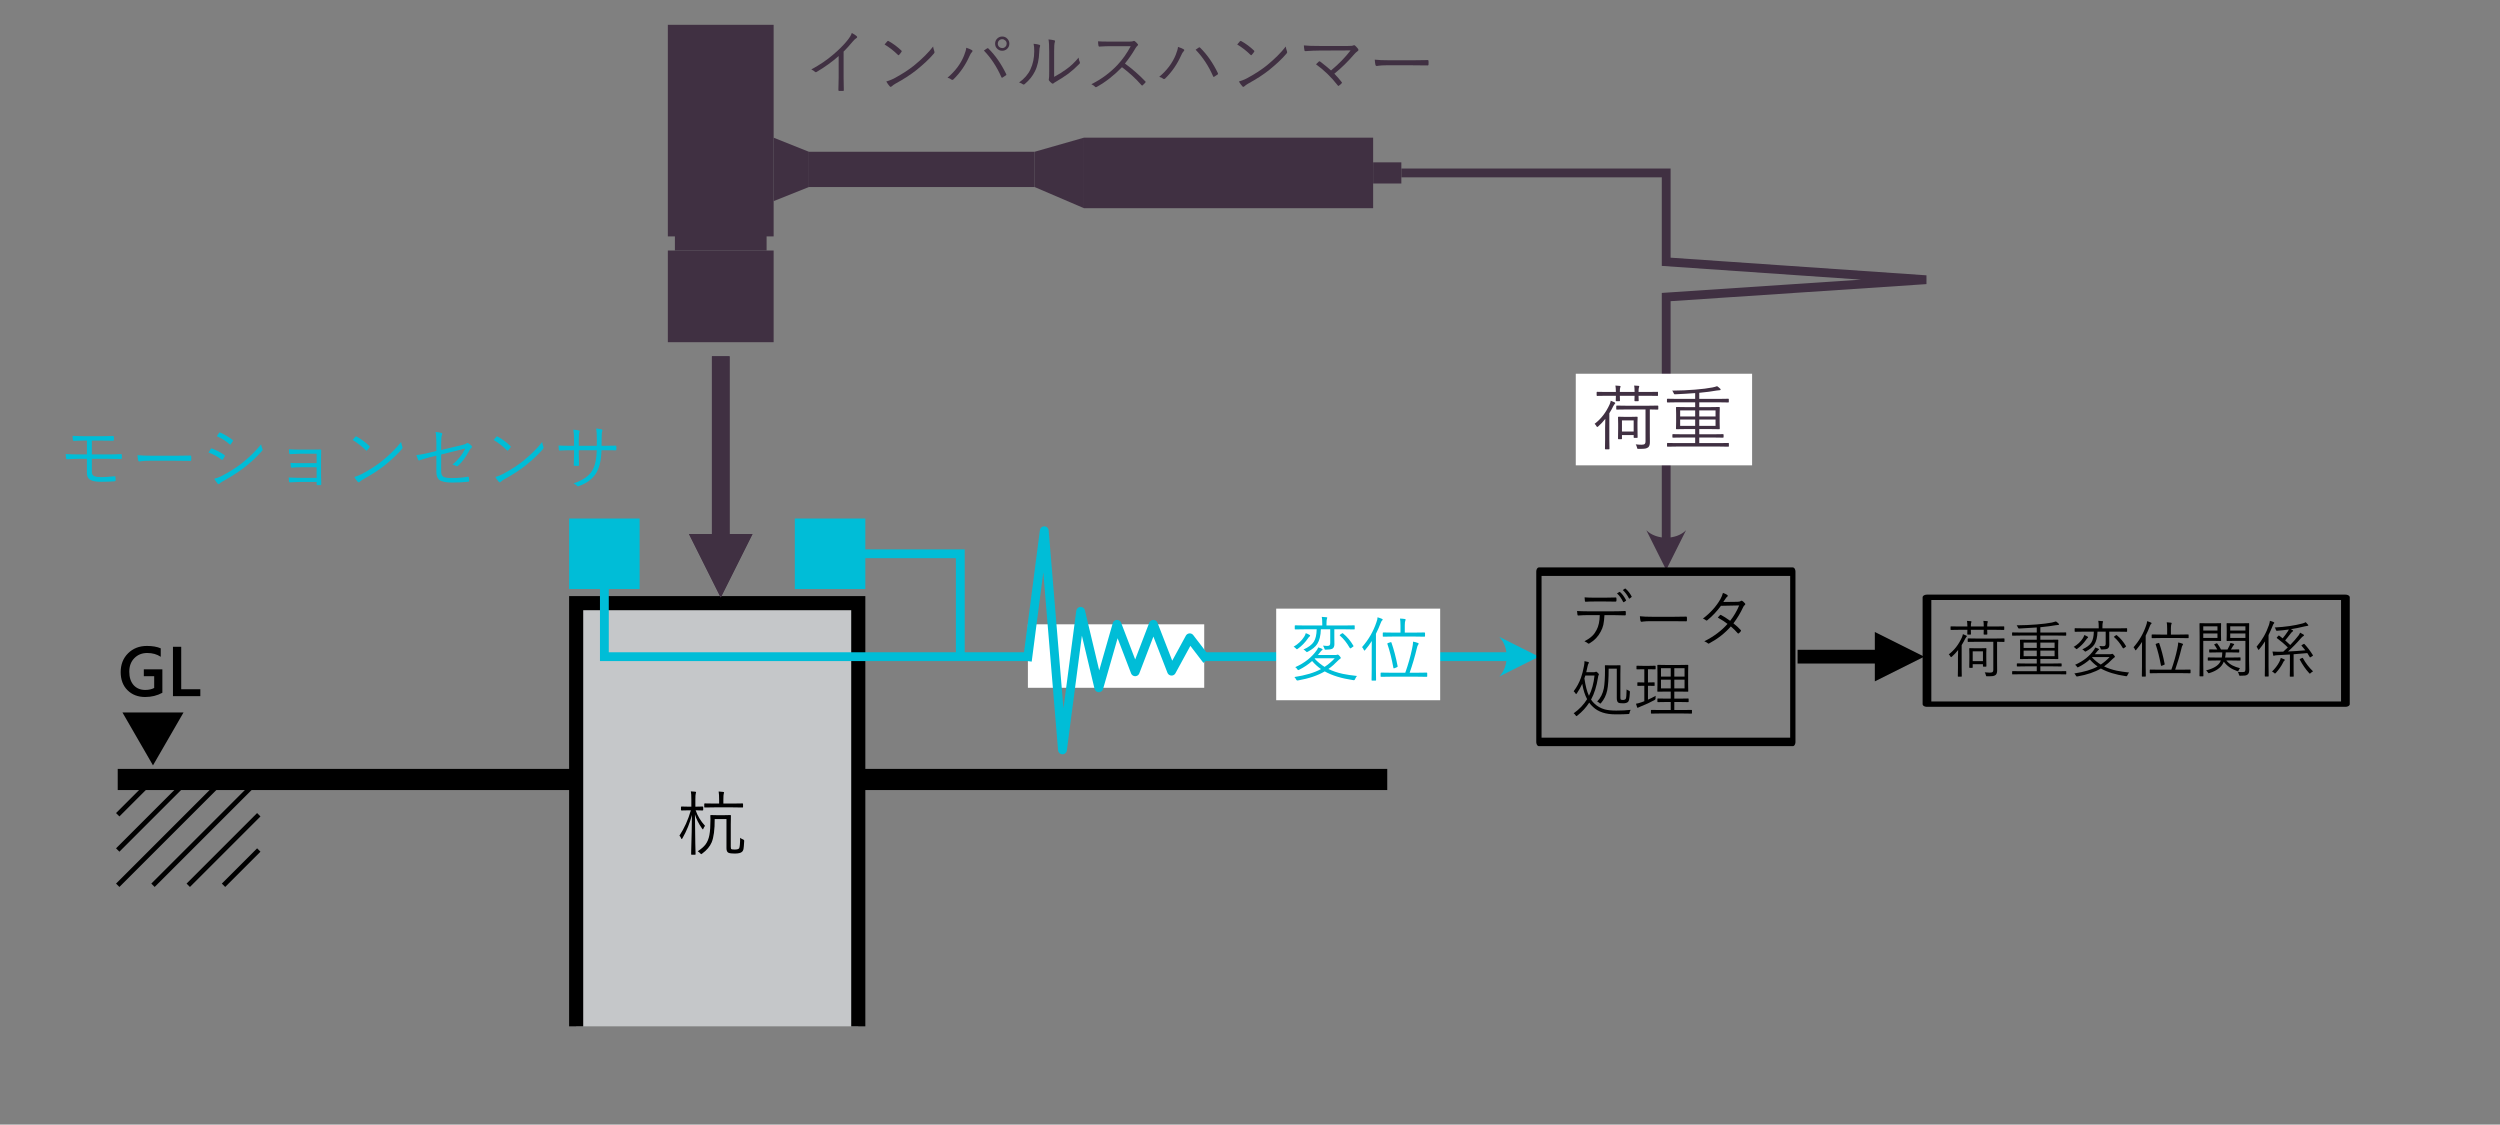 <?xml version="1.0" encoding="UTF-8" standalone="no"?>
<!DOCTYPE svg PUBLIC "-//W3C//DTD SVG 1.1//EN" "http://www.w3.org/Graphics/SVG/1.1/DTD/svg11.dtd">
<svg width="100%" height="100%" viewBox="0 0 2363 1063" version="1.1" xmlns="http://www.w3.org/2000/svg" xmlns:xlink="http://www.w3.org/1999/xlink" xml:space="preserve" xmlns:serif="http://www.serif.com/" style="fill-rule:evenodd;clip-rule:evenodd;">
    <rect x="0" y="0" width="2363" height="1063" fill="#808080" stroke="none"/>
    <g id="レイヤー-1" serif:id="レイヤー 1" transform="matrix(8.333,0,0,8.333,-155.384,-5645.4)">
        <path id="path4151" d="M32,765.89L176,765.89" style="fill:none;stroke:black;stroke-width:2.4px;"/>
        <path id="path4138" d="M84,793.89L84,745.89L116,745.89L116,793.89" style="fill:rgb(197,199,201);stroke:black;stroke-width:1.6px;"/>
        <rect id="rect4163" x="83.2" y="736.29" width="8" height="8" style="fill:rgb(0,189,215);"/>
        <rect id="rect4163-1" x="108.8" y="736.29" width="8" height="8" style="fill:rgb(0,189,215);"/>
        <path id="path4180" d="M32,769.89L36,765.89" style="fill:none;stroke:black;stroke-width:0.54px;"/>
        <path id="path4182" d="M32,773.89L40,765.89" style="fill:none;stroke:black;stroke-width:0.54px;"/>
        <path id="path4184" d="M32,777.89L44,765.89" style="fill:none;stroke:black;stroke-width:0.54px;"/>
        <path id="path4186" d="M36,777.89L48,765.89" style="fill:none;stroke:black;stroke-width:0.54px;"/>
        <path id="path4188" d="M40,777.89L48,769.89" style="fill:none;stroke:black;stroke-width:0.54px;"/>
        <path id="path4190" d="M44,777.89L48,773.89" style="fill:none;stroke:black;stroke-width:0.54px;"/>
        <rect id="rect4192" x="94.4" y="680.29" width="12" height="24" style="fill:rgb(64,48,66);"/>
        <rect id="rect4192-9" x="94.4" y="705.89" width="12" height="10.4" style="fill:rgb(64,48,66);"/>
        <rect id="rect4192-9-0" x="95.2" y="703.49" width="10.4" height="2.4" style="fill:rgb(64,48,66);"/>
        <rect id="rect4192-9-0-1" x="110.4" y="694.69" width="25.6" height="4" style="fill:rgb(64,48,66);"/>
        <path id="path4245" d="M106.4,693.09L106.4,700.29L110.4,698.69L110.4,694.69L106.4,693.09Z" style="fill:rgb(64,48,66);"/>
        <rect id="rect4192-9-0-1-0" x="141.6" y="693.09" width="32.8" height="8" style="fill:rgb(64,48,66);"/>
        <rect id="rect4192-9-0-1-0-8" x="174.4" y="695.89" width="3.2" height="2.4" style="fill:rgb(64,48,66);"/>
        <path id="path4277" d="M136,694.69L141.6,693.09L141.6,701.09L136,698.69L136,694.69" style="fill:rgb(64,48,66);"/>
        <g id="path4279" transform="matrix(0,1,-1,0,769.89,732.29)">
            <path d="M32,733.89L26,737.354L26,730.426L32,733.89Z" style="fill-rule:nonzero;"/>
        </g>
        <g id="path4290" transform="matrix(0.12,-0,-0,0.12,18.646,677.448)">
            <path d="M711.283,505.011L681.283,565.011L651.283,505.011L711.283,505.011Z" style="fill:rgb(64,48,66);"/>
            <path d="M681.283,337.011L681.283,517.011" style="fill:none;stroke:rgb(64,48,66);stroke-width:16.67px;"/>
        </g>
        <g id="path42901" serif:id="path4290" transform="matrix(0.12,-0,-0,0.12,18.646,677.448)">
            <path d="M711.283,505.011L681.283,565.011L651.283,505.011L711.283,505.011Z" style="fill:rgb(64,48,66);"/>
            <path d="M681.283,337.011L681.283,517.011" style="fill:none;stroke:rgb(64,48,66);stroke-width:16.67px;"/>
        </g>
        <g id="path42902" serif:id="path4290" transform="matrix(2.80158e-17,-1,0.458,6.12323e-17,-106.035,852.361)">
            <g transform="matrix(1.60598e-17,0.262,-0.12,7.34788e-18,174.913,272.506)">
                <path d="M1771.17,597.611L1817.83,620.939L1771.17,644.267L1771.17,597.611Z"/>
                <path d="M1698.15,620.939L1780.5,620.939" style="fill:none;stroke:black;stroke-width:12.96px;"/>
            </g>
        </g>
        <g id="path4834" transform="matrix(0.12,-0,-0,0.12,18.646,677.448)">
            <path d="M1417.14,602.189L1454.64,620.939L1417.14,639.689C1426.52,630.314 1426.52,611.564 1417.14,602.189Z" style="fill:rgb(0,189,215);"/>
            <path d="M571.283,523.677L571.283,620.939L1424.64,620.939" style="fill:none;stroke:rgb(0,189,215);stroke-width:8.33px;"/>
        </g>
        <path id="path4836" d="M112.8,740.29L127.571,740.29L127.571,751.961" style="fill:none;stroke:rgb(0,189,215);stroke-width:1px;"/>
        <g id="rect4838" transform="matrix(1,0,0,1,-8.76,0)">
            <rect x="144" y="748.29" width="20" height="7.2" style="fill:white;"/>
        </g>
        <g id="path4840" transform="matrix(1,0,0,1,-8.76,0)">
            <path d="M144,751.961L145.857,737.675L147.92,762.533L149.982,746.818L152.045,755.49L154.107,748.29L156.17,753.675L158.232,748.29L160.295,753.604L162.357,749.818L164,751.961" style="fill:none;stroke:rgb(0,189,215);stroke-width:1px;stroke-linecap:square;stroke-linejoin:round;"/>
        </g>
        <g id="path4842" transform="matrix(0.12,-0,-0,0.12,18.646,677.448)">
            <path d="M1593.7,501.44L1574.95,538.94L1556.2,501.44C1565.57,510.815 1584.32,510.815 1593.7,501.44Z" style="fill:rgb(64,48,66);"/>
            <path d="M1324.62,163.677L1574.95,163.677L1574.95,247.677L1820.7,264.627L1574.95,281.011C1574.95,281.011 1574.95,440.954 1574.95,508.94" style="fill:none;stroke:rgb(64,48,66);stroke-width:8.33px;"/>
        </g>
        <g transform="matrix(0.12,0,0,0.12,-23.183,651.244)">
            <g transform="matrix(66.667,0,0,66.667,988.004,1021.81)">
                <path d="M0.96,-0.122C0.957,-0.065 0.954,-0.028 0.95,-0.008C0.946,0.007 0.94,0.02 0.931,0.028C0.913,0.046 0.877,0.054 0.824,0.054C0.783,0.054 0.754,0.05 0.738,0.043C0.719,0.034 0.709,0.013 0.709,-0.02L0.709,-0.435L0.542,-0.435C0.543,-0.285 0.528,-0.175 0.499,-0.105C0.474,-0.046 0.429,0.007 0.365,0.054C0.357,0.06 0.352,0.063 0.35,0.063C0.348,0.063 0.344,0.059 0.337,0.051C0.327,0.039 0.315,0.03 0.301,0.022C0.351,-0.011 0.388,-0.043 0.412,-0.075C0.438,-0.11 0.457,-0.155 0.467,-0.209C0.477,-0.262 0.482,-0.336 0.482,-0.432L0.48,-0.484C0.48,-0.49 0.483,-0.492 0.488,-0.492L0.579,-0.49L0.671,-0.49L0.764,-0.492C0.769,-0.492 0.772,-0.49 0.772,-0.484L0.77,-0.361L0.77,-0.043C0.77,-0.023 0.773,-0.011 0.78,-0.008C0.788,-0.005 0.803,-0.003 0.827,-0.003C0.86,-0.003 0.88,-0.009 0.888,-0.02C0.897,-0.032 0.902,-0.082 0.903,-0.17C0.914,-0.16 0.928,-0.152 0.944,-0.146C0.955,-0.142 0.96,-0.137 0.96,-0.13C0.96,-0.128 0.96,-0.126 0.96,-0.122ZM0.405,-0.339C0.397,-0.33 0.389,-0.317 0.382,-0.3C0.379,-0.292 0.376,-0.288 0.374,-0.288C0.373,-0.288 0.369,-0.292 0.363,-0.3C0.314,-0.371 0.28,-0.438 0.262,-0.501C0.263,-0.368 0.264,-0.231 0.267,-0.09C0.268,-0.054 0.269,-0.015 0.27,0.028C0.271,0.05 0.271,0.061 0.271,0.063C0.271,0.068 0.268,0.071 0.263,0.071L0.216,0.071C0.211,0.071 0.208,0.068 0.208,0.063C0.208,0.062 0.208,0.043 0.209,0.006C0.215,-0.172 0.218,-0.338 0.219,-0.493C0.19,-0.38 0.146,-0.27 0.085,-0.163C0.08,-0.155 0.076,-0.151 0.074,-0.151C0.071,-0.151 0.069,-0.155 0.066,-0.163C0.059,-0.179 0.051,-0.192 0.042,-0.2C0.111,-0.304 0.165,-0.423 0.204,-0.559L0.166,-0.559L0.072,-0.557C0.067,-0.557 0.064,-0.56 0.064,-0.565L0.064,-0.604C0.064,-0.61 0.067,-0.613 0.072,-0.613L0.166,-0.611L0.211,-0.611L0.211,-0.71C0.211,-0.765 0.209,-0.805 0.204,-0.828C0.223,-0.827 0.244,-0.826 0.267,-0.823C0.274,-0.822 0.278,-0.819 0.278,-0.814C0.278,-0.809 0.276,-0.803 0.273,-0.795C0.27,-0.786 0.268,-0.758 0.268,-0.711L0.268,-0.611L0.281,-0.611L0.371,-0.613C0.376,-0.613 0.379,-0.61 0.379,-0.604L0.379,-0.565C0.379,-0.56 0.376,-0.557 0.371,-0.557L0.281,-0.559L0.272,-0.559C0.299,-0.481 0.343,-0.407 0.405,-0.339ZM0.944,-0.606C0.944,-0.601 0.941,-0.599 0.936,-0.599L0.799,-0.601L0.538,-0.601L0.402,-0.599C0.397,-0.599 0.394,-0.601 0.394,-0.606L0.394,-0.649C0.394,-0.654 0.397,-0.657 0.402,-0.657L0.538,-0.655L0.605,-0.655L0.605,-0.703C0.605,-0.758 0.603,-0.799 0.598,-0.826C0.622,-0.825 0.643,-0.823 0.663,-0.82C0.671,-0.819 0.675,-0.816 0.675,-0.811C0.675,-0.808 0.673,-0.802 0.67,-0.793C0.667,-0.784 0.665,-0.754 0.665,-0.705L0.665,-0.655L0.799,-0.655L0.936,-0.657C0.941,-0.657 0.944,-0.654 0.944,-0.649L0.944,-0.606Z" style="fill-rule:nonzero;"/>
            </g>
        </g>
        <g transform="matrix(0.12,0,0,0.12,-86.561,634.076)">
            <g transform="matrix(66.667,0,0,66.667,988.004,1019.69)">
                <path d="M0.633,-0.048C0.56,-0.008 0.479,0.012 0.389,0.012C0.286,0.012 0.202,-0.021 0.138,-0.085C0.074,-0.149 0.042,-0.235 0.042,-0.341C0.042,-0.449 0.077,-0.538 0.147,-0.608C0.217,-0.677 0.306,-0.712 0.414,-0.712C0.492,-0.712 0.557,-0.701 0.61,-0.678L0.61,-0.558C0.557,-0.594 0.493,-0.612 0.418,-0.612C0.344,-0.612 0.283,-0.587 0.235,-0.538C0.187,-0.489 0.164,-0.425 0.164,-0.347C0.164,-0.267 0.184,-0.204 0.225,-0.157C0.266,-0.111 0.322,-0.088 0.392,-0.088C0.44,-0.088 0.482,-0.098 0.517,-0.116L0.517,-0.283L0.37,-0.283L0.37,-0.38L0.633,-0.38L0.633,-0.048Z" style="fill-rule:nonzero;"/>
            </g>
            <g transform="matrix(66.667,0,0,66.667,1034.49,1019.69)">
                <path d="M0.474,-0L0.086,-0L0.086,-0.7L0.203,-0.7L0.203,-0.098L0.474,-0.098L0.474,-0Z" style="fill-rule:nonzero;"/>
            </g>
        </g>
        <g transform="matrix(0.12,0,0,0.12,-93.264,609.802)">
            <g transform="matrix(66.667,0,0,66.667,988.004,1021.81)">
                <path d="M0.471,-0.621L0.471,-0.425L0.68,-0.425C0.763,-0.425 0.832,-0.426 0.886,-0.43C0.893,-0.43 0.896,-0.426 0.896,-0.418C0.897,-0.412 0.897,-0.404 0.897,-0.395C0.897,-0.386 0.897,-0.378 0.896,-0.372C0.896,-0.364 0.892,-0.36 0.883,-0.36C0.817,-0.362 0.749,-0.363 0.68,-0.363L0.471,-0.363L0.471,-0.179C0.471,-0.147 0.482,-0.127 0.505,-0.117C0.525,-0.107 0.561,-0.103 0.611,-0.103C0.641,-0.103 0.703,-0.107 0.795,-0.115L0.798,-0.115C0.802,-0.115 0.805,-0.111 0.806,-0.104C0.807,-0.09 0.808,-0.075 0.808,-0.059C0.808,-0.05 0.803,-0.045 0.794,-0.044C0.736,-0.039 0.672,-0.037 0.603,-0.037C0.544,-0.037 0.498,-0.043 0.465,-0.057C0.422,-0.073 0.401,-0.109 0.401,-0.166L0.401,-0.363L0.321,-0.363C0.253,-0.363 0.186,-0.361 0.121,-0.357L0.118,-0.357C0.111,-0.357 0.107,-0.362 0.105,-0.373C0.103,-0.387 0.101,-0.406 0.1,-0.43C0.157,-0.426 0.231,-0.425 0.322,-0.425L0.401,-0.425L0.401,-0.621C0.323,-0.621 0.262,-0.62 0.216,-0.617C0.207,-0.617 0.202,-0.622 0.201,-0.631C0.199,-0.669 0.198,-0.688 0.198,-0.689C0.258,-0.685 0.324,-0.683 0.396,-0.683L0.584,-0.683C0.65,-0.683 0.712,-0.684 0.77,-0.686C0.778,-0.686 0.783,-0.682 0.783,-0.673L0.784,-0.633C0.784,-0.624 0.779,-0.619 0.769,-0.619C0.689,-0.62 0.627,-0.621 0.584,-0.621L0.471,-0.621Z" style="fill:rgb(0,189,215);fill-rule:nonzero;"/>
            </g>
            <g transform="matrix(66.667,0,0,66.667,1054.67,1021.81)">
                <path d="M0.118,-0.415C0.164,-0.409 0.238,-0.406 0.339,-0.406L0.646,-0.406C0.716,-0.406 0.789,-0.407 0.865,-0.409C0.868,-0.409 0.869,-0.409 0.87,-0.409C0.876,-0.409 0.88,-0.405 0.88,-0.397C0.881,-0.39 0.881,-0.382 0.881,-0.371C0.881,-0.361 0.881,-0.352 0.88,-0.345C0.88,-0.337 0.876,-0.333 0.87,-0.333C0.868,-0.333 0.867,-0.333 0.865,-0.333C0.815,-0.334 0.743,-0.335 0.649,-0.335L0.28,-0.335C0.24,-0.335 0.204,-0.333 0.172,-0.329C0.167,-0.328 0.161,-0.327 0.153,-0.326C0.149,-0.326 0.146,-0.325 0.145,-0.325C0.137,-0.325 0.131,-0.33 0.128,-0.339C0.124,-0.357 0.12,-0.382 0.118,-0.415Z" style="fill:rgb(0,189,215);fill-rule:nonzero;"/>
            </g>
            <g transform="matrix(66.667,0,0,66.667,1121.34,1021.81)">
                <path d="M0.125,-0.453C0.13,-0.46 0.136,-0.47 0.144,-0.482C0.15,-0.493 0.154,-0.499 0.156,-0.502C0.159,-0.507 0.163,-0.51 0.167,-0.51C0.169,-0.51 0.171,-0.509 0.173,-0.509C0.235,-0.486 0.294,-0.456 0.349,-0.418C0.354,-0.414 0.357,-0.41 0.357,-0.406C0.357,-0.404 0.356,-0.401 0.354,-0.397C0.346,-0.38 0.337,-0.366 0.328,-0.354C0.325,-0.349 0.322,-0.347 0.318,-0.347C0.316,-0.347 0.313,-0.349 0.309,-0.352C0.257,-0.392 0.196,-0.426 0.125,-0.453ZM0.243,-0.683C0.246,-0.688 0.252,-0.696 0.26,-0.708C0.266,-0.718 0.271,-0.725 0.274,-0.729C0.278,-0.735 0.281,-0.737 0.284,-0.737C0.285,-0.737 0.288,-0.736 0.292,-0.735C0.347,-0.711 0.405,-0.677 0.466,-0.631C0.47,-0.627 0.473,-0.624 0.473,-0.621C0.473,-0.619 0.471,-0.615 0.469,-0.611C0.455,-0.588 0.445,-0.574 0.44,-0.568C0.437,-0.565 0.435,-0.563 0.433,-0.563C0.43,-0.563 0.427,-0.566 0.422,-0.57C0.373,-0.615 0.313,-0.653 0.243,-0.683ZM0.206,-0.08C0.241,-0.088 0.276,-0.101 0.311,-0.119C0.417,-0.174 0.508,-0.231 0.586,-0.291C0.699,-0.379 0.794,-0.472 0.871,-0.568C0.874,-0.546 0.881,-0.524 0.89,-0.503C0.892,-0.499 0.893,-0.496 0.893,-0.493C0.893,-0.487 0.89,-0.482 0.885,-0.476C0.813,-0.392 0.725,-0.311 0.621,-0.231C0.549,-0.176 0.452,-0.113 0.329,-0.044C0.306,-0.032 0.29,-0.021 0.281,-0.01C0.277,-0.006 0.273,-0.004 0.269,-0.004C0.264,-0.004 0.258,-0.007 0.253,-0.013C0.241,-0.027 0.225,-0.049 0.206,-0.08Z" style="fill:rgb(0,189,215);fill-rule:nonzero;"/>
            </g>
            <g transform="matrix(66.667,0,0,66.667,1188,1021.81)">
                <path d="M0.658,-0.301L0.658,-0.435L0.433,-0.435C0.415,-0.435 0.365,-0.433 0.284,-0.429C0.275,-0.429 0.27,-0.434 0.269,-0.444L0.265,-0.498C0.311,-0.495 0.367,-0.493 0.432,-0.493L0.593,-0.493C0.623,-0.493 0.662,-0.494 0.711,-0.495C0.719,-0.495 0.723,-0.491 0.723,-0.482C0.722,-0.428 0.721,-0.387 0.721,-0.358L0.721,-0.146C0.721,-0.101 0.722,-0.054 0.724,-0.005C0.724,0.005 0.719,0.01 0.71,0.01C0.703,0.011 0.69,0.011 0.67,0.011C0.662,0.011 0.658,0.007 0.658,-0L0.658,-0.035L0.424,-0.035C0.395,-0.035 0.347,-0.033 0.28,-0.029C0.272,-0.029 0.267,-0.034 0.266,-0.043C0.264,-0.062 0.262,-0.08 0.262,-0.098C0.323,-0.095 0.378,-0.093 0.426,-0.093L0.658,-0.093L0.658,-0.243L0.45,-0.243C0.391,-0.243 0.344,-0.241 0.307,-0.237L0.304,-0.237C0.296,-0.237 0.292,-0.242 0.291,-0.252C0.289,-0.265 0.288,-0.283 0.288,-0.305C0.339,-0.302 0.393,-0.301 0.449,-0.301L0.658,-0.301Z" style="fill:rgb(0,189,215);fill-rule:nonzero;"/>
            </g>
            <g transform="matrix(66.667,0,0,66.667,1254.67,1021.81)">
                <path d="M0.168,-0.63C0.185,-0.65 0.198,-0.665 0.207,-0.676C0.21,-0.679 0.214,-0.681 0.217,-0.681C0.219,-0.681 0.222,-0.68 0.225,-0.678C0.289,-0.643 0.349,-0.598 0.405,-0.545C0.409,-0.541 0.411,-0.537 0.411,-0.534C0.411,-0.532 0.41,-0.529 0.408,-0.526C0.396,-0.508 0.385,-0.494 0.374,-0.483C0.371,-0.479 0.368,-0.477 0.366,-0.477C0.364,-0.477 0.361,-0.479 0.358,-0.482C0.299,-0.54 0.235,-0.59 0.168,-0.63ZM0.192,-0.105C0.227,-0.115 0.262,-0.129 0.297,-0.146C0.41,-0.206 0.506,-0.268 0.586,-0.332C0.701,-0.426 0.791,-0.516 0.856,-0.601C0.859,-0.579 0.865,-0.557 0.873,-0.535C0.875,-0.53 0.876,-0.525 0.876,-0.521C0.876,-0.515 0.873,-0.508 0.866,-0.5C0.805,-0.428 0.724,-0.352 0.623,-0.27C0.542,-0.205 0.442,-0.14 0.323,-0.075C0.301,-0.062 0.282,-0.049 0.268,-0.036C0.263,-0.032 0.259,-0.029 0.254,-0.029C0.25,-0.029 0.246,-0.032 0.241,-0.037C0.224,-0.055 0.208,-0.078 0.192,-0.105Z" style="fill:rgb(0,189,215);fill-rule:nonzero;"/>
            </g>
            <g transform="matrix(66.667,0,0,66.667,1321.34,1021.81)">
                <path d="M0.356,-0.473L0.356,-0.594C0.356,-0.66 0.352,-0.71 0.344,-0.744C0.379,-0.74 0.407,-0.736 0.427,-0.73C0.436,-0.727 0.44,-0.722 0.44,-0.714C0.44,-0.711 0.439,-0.707 0.436,-0.702C0.428,-0.685 0.424,-0.649 0.424,-0.595L0.424,-0.488L0.716,-0.557C0.75,-0.564 0.772,-0.573 0.783,-0.582C0.787,-0.585 0.791,-0.587 0.795,-0.587C0.799,-0.587 0.804,-0.586 0.809,-0.583C0.824,-0.575 0.84,-0.563 0.855,-0.546C0.859,-0.542 0.861,-0.538 0.861,-0.533C0.861,-0.527 0.858,-0.522 0.852,-0.517C0.841,-0.508 0.833,-0.498 0.827,-0.486C0.778,-0.394 0.724,-0.32 0.664,-0.265C0.658,-0.26 0.653,-0.257 0.648,-0.257C0.644,-0.257 0.64,-0.258 0.636,-0.261C0.619,-0.271 0.602,-0.277 0.584,-0.281C0.663,-0.345 0.723,-0.421 0.766,-0.509L0.424,-0.424L0.424,-0.182C0.424,-0.144 0.436,-0.118 0.459,-0.106C0.481,-0.095 0.52,-0.09 0.576,-0.09C0.66,-0.09 0.735,-0.096 0.802,-0.109C0.804,-0.109 0.806,-0.109 0.807,-0.109C0.812,-0.109 0.815,-0.105 0.817,-0.096C0.82,-0.071 0.822,-0.056 0.822,-0.051C0.822,-0.043 0.817,-0.039 0.807,-0.038C0.743,-0.03 0.667,-0.026 0.58,-0.026C0.489,-0.026 0.428,-0.039 0.396,-0.065C0.37,-0.087 0.356,-0.125 0.356,-0.178L0.356,-0.408L0.271,-0.387C0.206,-0.37 0.155,-0.355 0.12,-0.342C0.116,-0.34 0.112,-0.339 0.109,-0.339C0.105,-0.339 0.101,-0.343 0.098,-0.349C0.09,-0.365 0.082,-0.387 0.072,-0.415C0.12,-0.42 0.182,-0.431 0.258,-0.45L0.356,-0.473Z" style="fill:rgb(0,189,215);fill-rule:nonzero;"/>
            </g>
            <g transform="matrix(66.667,0,0,66.667,1388,1021.81)">
                <path d="M0.168,-0.63C0.185,-0.65 0.198,-0.665 0.207,-0.676C0.21,-0.679 0.214,-0.681 0.217,-0.681C0.219,-0.681 0.222,-0.68 0.225,-0.678C0.289,-0.643 0.349,-0.598 0.405,-0.545C0.409,-0.541 0.411,-0.537 0.411,-0.534C0.411,-0.532 0.41,-0.529 0.408,-0.526C0.396,-0.508 0.385,-0.494 0.374,-0.483C0.371,-0.479 0.368,-0.477 0.366,-0.477C0.364,-0.477 0.361,-0.479 0.358,-0.482C0.299,-0.54 0.235,-0.59 0.168,-0.63ZM0.192,-0.105C0.227,-0.115 0.262,-0.129 0.297,-0.146C0.41,-0.206 0.506,-0.268 0.586,-0.332C0.701,-0.426 0.791,-0.516 0.856,-0.601C0.859,-0.579 0.865,-0.557 0.873,-0.535C0.875,-0.53 0.876,-0.525 0.876,-0.521C0.876,-0.515 0.873,-0.508 0.866,-0.5C0.805,-0.428 0.724,-0.352 0.623,-0.27C0.542,-0.205 0.442,-0.14 0.323,-0.075C0.301,-0.062 0.282,-0.049 0.268,-0.036C0.263,-0.032 0.259,-0.029 0.254,-0.029C0.25,-0.029 0.246,-0.032 0.241,-0.037C0.224,-0.055 0.208,-0.078 0.192,-0.105Z" style="fill:rgb(0,189,215);fill-rule:nonzero;"/>
            </g>
            <g transform="matrix(66.667,0,0,66.667,1454.67,1021.81)">
                <path d="M0.698,-0.547L0.734,-0.547C0.805,-0.547 0.859,-0.548 0.896,-0.55C0.904,-0.55 0.908,-0.546 0.908,-0.538C0.908,-0.531 0.909,-0.524 0.909,-0.517C0.909,-0.51 0.908,-0.503 0.908,-0.496C0.908,-0.487 0.905,-0.483 0.898,-0.483L0.895,-0.483C0.875,-0.484 0.848,-0.484 0.817,-0.484L0.697,-0.484C0.694,-0.349 0.67,-0.244 0.626,-0.168C0.578,-0.084 0.496,-0.02 0.38,0.023C0.371,0.027 0.366,0.029 0.364,0.029C0.361,0.029 0.357,0.027 0.353,0.022C0.339,0.007 0.321,-0.006 0.301,-0.015C0.432,-0.057 0.522,-0.119 0.569,-0.201C0.608,-0.271 0.628,-0.365 0.63,-0.484L0.375,-0.484L0.375,-0.436C0.375,-0.38 0.376,-0.326 0.378,-0.273C0.378,-0.266 0.374,-0.263 0.366,-0.263C0.36,-0.262 0.351,-0.262 0.341,-0.262C0.331,-0.262 0.323,-0.262 0.316,-0.263C0.308,-0.263 0.304,-0.267 0.304,-0.274C0.307,-0.341 0.308,-0.394 0.308,-0.433L0.308,-0.484L0.257,-0.484C0.212,-0.484 0.16,-0.483 0.103,-0.48L0.101,-0.48C0.096,-0.48 0.093,-0.485 0.092,-0.495C0.09,-0.504 0.089,-0.523 0.088,-0.551C0.134,-0.549 0.19,-0.547 0.257,-0.547L0.308,-0.547L0.308,-0.629C0.308,-0.694 0.304,-0.743 0.297,-0.776C0.329,-0.774 0.356,-0.77 0.378,-0.764C0.385,-0.763 0.388,-0.759 0.388,-0.753C0.388,-0.75 0.386,-0.744 0.383,-0.736C0.378,-0.726 0.375,-0.69 0.375,-0.629L0.375,-0.547L0.63,-0.547L0.631,-0.636C0.631,-0.708 0.628,-0.76 0.622,-0.793C0.657,-0.789 0.682,-0.785 0.697,-0.78C0.706,-0.778 0.71,-0.773 0.71,-0.767C0.71,-0.763 0.709,-0.759 0.707,-0.753C0.701,-0.739 0.699,-0.701 0.699,-0.639L0.698,-0.547Z" style="fill:rgb(0,189,215);fill-rule:nonzero;"/>
            </g>
        </g>
        <g transform="matrix(0.12,0,0,0.12,-8.921,564.944)">
            <g transform="matrix(66.667,0,0,66.667,988.004,1021.81)">
                <path d="M0.587,-0.529L0.587,-0.165C0.587,-0.108 0.588,-0.048 0.59,0.016C0.591,0.017 0.591,0.018 0.591,0.019C0.591,0.025 0.587,0.028 0.581,0.028C0.571,0.028 0.561,0.029 0.551,0.029C0.542,0.029 0.532,0.028 0.522,0.028C0.516,0.028 0.513,0.024 0.513,0.016C0.515,-0.063 0.517,-0.122 0.517,-0.162L0.517,-0.466C0.423,-0.383 0.318,-0.308 0.203,-0.24C0.199,-0.238 0.196,-0.237 0.193,-0.237C0.188,-0.237 0.184,-0.24 0.179,-0.244C0.169,-0.255 0.152,-0.265 0.129,-0.276C0.249,-0.341 0.353,-0.412 0.44,-0.487C0.519,-0.554 0.584,-0.619 0.634,-0.68C0.672,-0.726 0.695,-0.763 0.703,-0.793C0.736,-0.776 0.759,-0.761 0.772,-0.748C0.777,-0.744 0.779,-0.739 0.779,-0.734C0.779,-0.728 0.775,-0.723 0.768,-0.72C0.756,-0.714 0.737,-0.696 0.712,-0.667C0.672,-0.618 0.63,-0.572 0.587,-0.529Z" style="fill:rgb(64,48,66);fill-rule:nonzero;"/>
            </g>
            <g transform="matrix(66.667,0,0,66.667,1054.67,1021.81)">
                <path d="M0.168,-0.63C0.185,-0.65 0.198,-0.665 0.207,-0.676C0.21,-0.679 0.214,-0.681 0.217,-0.681C0.219,-0.681 0.222,-0.68 0.225,-0.678C0.289,-0.643 0.349,-0.598 0.405,-0.545C0.409,-0.541 0.411,-0.537 0.411,-0.534C0.411,-0.532 0.41,-0.529 0.408,-0.526C0.396,-0.508 0.385,-0.494 0.374,-0.483C0.371,-0.479 0.368,-0.477 0.366,-0.477C0.364,-0.477 0.361,-0.479 0.358,-0.482C0.299,-0.54 0.235,-0.59 0.168,-0.63ZM0.192,-0.105C0.227,-0.115 0.262,-0.129 0.297,-0.146C0.41,-0.206 0.506,-0.268 0.586,-0.332C0.701,-0.426 0.791,-0.516 0.856,-0.601C0.859,-0.579 0.865,-0.557 0.873,-0.535C0.875,-0.53 0.876,-0.525 0.876,-0.521C0.876,-0.515 0.873,-0.508 0.866,-0.5C0.805,-0.428 0.724,-0.352 0.623,-0.27C0.542,-0.205 0.442,-0.14 0.323,-0.075C0.301,-0.062 0.282,-0.049 0.268,-0.036C0.263,-0.032 0.259,-0.029 0.254,-0.029C0.25,-0.029 0.246,-0.032 0.241,-0.037C0.224,-0.055 0.208,-0.078 0.192,-0.105Z" style="fill:rgb(64,48,66);fill-rule:nonzero;"/>
            </g>
            <g transform="matrix(66.667,0,0,66.667,1121.34,1021.81)">
                <path d="M0.836,-0.743C0.866,-0.743 0.891,-0.732 0.911,-0.709C0.928,-0.69 0.937,-0.668 0.937,-0.642C0.937,-0.612 0.926,-0.587 0.904,-0.567C0.885,-0.55 0.862,-0.541 0.836,-0.541C0.806,-0.541 0.781,-0.552 0.761,-0.574C0.743,-0.593 0.735,-0.616 0.735,-0.642C0.735,-0.672 0.746,-0.697 0.768,-0.717C0.787,-0.734 0.81,-0.743 0.836,-0.743ZM0.836,-0.705C0.817,-0.705 0.801,-0.698 0.789,-0.684C0.778,-0.672 0.773,-0.658 0.773,-0.642C0.773,-0.623 0.78,-0.608 0.793,-0.595C0.806,-0.584 0.82,-0.579 0.836,-0.579C0.855,-0.579 0.87,-0.586 0.883,-0.6C0.894,-0.612 0.899,-0.626 0.899,-0.642C0.899,-0.661 0.892,-0.676 0.878,-0.688C0.866,-0.699 0.852,-0.705 0.836,-0.705ZM0.06,-0.159C0.169,-0.251 0.247,-0.355 0.294,-0.471C0.314,-0.521 0.325,-0.559 0.326,-0.584C0.365,-0.571 0.391,-0.56 0.405,-0.551C0.411,-0.547 0.415,-0.543 0.415,-0.538C0.415,-0.533 0.412,-0.528 0.407,-0.523C0.395,-0.511 0.383,-0.492 0.372,-0.466C0.316,-0.34 0.241,-0.23 0.146,-0.137C0.14,-0.131 0.134,-0.128 0.127,-0.128C0.123,-0.128 0.119,-0.13 0.115,-0.133C0.103,-0.144 0.084,-0.153 0.06,-0.159ZM0.576,-0.544C0.599,-0.56 0.614,-0.57 0.62,-0.574C0.625,-0.577 0.628,-0.578 0.63,-0.578C0.634,-0.578 0.637,-0.576 0.641,-0.572C0.739,-0.475 0.822,-0.355 0.891,-0.213C0.893,-0.209 0.895,-0.206 0.895,-0.203C0.895,-0.199 0.892,-0.195 0.887,-0.192C0.865,-0.176 0.849,-0.166 0.84,-0.161C0.837,-0.159 0.834,-0.158 0.833,-0.158C0.83,-0.158 0.827,-0.161 0.824,-0.167C0.76,-0.313 0.677,-0.439 0.576,-0.544Z" style="fill:rgb(64,48,66);fill-rule:nonzero;"/>
            </g>
            <g transform="matrix(66.667,0,0,66.667,1188,1021.81)">
                <path d="M0.572,-0.171C0.634,-0.204 0.69,-0.239 0.742,-0.277C0.804,-0.32 0.863,-0.376 0.919,-0.444C0.921,-0.419 0.927,-0.398 0.936,-0.381C0.938,-0.377 0.938,-0.373 0.938,-0.371C0.938,-0.366 0.936,-0.361 0.93,-0.355C0.875,-0.299 0.822,-0.253 0.772,-0.215C0.714,-0.173 0.656,-0.136 0.599,-0.103C0.581,-0.093 0.57,-0.086 0.566,-0.081C0.561,-0.077 0.557,-0.075 0.552,-0.075C0.547,-0.075 0.543,-0.076 0.539,-0.08C0.522,-0.093 0.509,-0.106 0.5,-0.119C0.497,-0.123 0.496,-0.127 0.496,-0.131C0.496,-0.134 0.497,-0.138 0.498,-0.144C0.501,-0.154 0.502,-0.188 0.502,-0.243L0.502,-0.527C0.502,-0.613 0.499,-0.672 0.492,-0.702C0.532,-0.698 0.56,-0.693 0.575,-0.689C0.582,-0.687 0.585,-0.683 0.585,-0.677C0.585,-0.673 0.584,-0.668 0.581,-0.66C0.575,-0.646 0.572,-0.602 0.572,-0.528L0.572,-0.171ZM0.281,-0.64C0.317,-0.637 0.344,-0.632 0.364,-0.625C0.371,-0.623 0.374,-0.618 0.374,-0.612C0.374,-0.609 0.373,-0.605 0.371,-0.6C0.366,-0.587 0.362,-0.561 0.361,-0.522C0.357,-0.415 0.337,-0.323 0.299,-0.248C0.268,-0.184 0.221,-0.125 0.156,-0.07C0.15,-0.064 0.144,-0.062 0.139,-0.062C0.135,-0.062 0.132,-0.063 0.128,-0.066C0.115,-0.076 0.098,-0.085 0.075,-0.091C0.15,-0.145 0.204,-0.207 0.236,-0.277C0.272,-0.353 0.29,-0.44 0.29,-0.536C0.29,-0.58 0.287,-0.614 0.281,-0.64Z" style="fill:rgb(64,48,66);fill-rule:nonzero;"/>
            </g>
            <g transform="matrix(66.667,0,0,66.667,1254.67,1021.81)">
                <path d="M0.576,-0.36C0.682,-0.283 0.777,-0.199 0.863,-0.109C0.868,-0.105 0.87,-0.102 0.87,-0.099C0.87,-0.097 0.868,-0.093 0.864,-0.088C0.857,-0.079 0.845,-0.067 0.828,-0.052C0.825,-0.049 0.822,-0.048 0.82,-0.048C0.817,-0.048 0.814,-0.05 0.81,-0.054C0.731,-0.145 0.639,-0.229 0.534,-0.308C0.421,-0.191 0.302,-0.098 0.177,-0.029C0.171,-0.026 0.167,-0.024 0.164,-0.024C0.16,-0.024 0.156,-0.027 0.152,-0.031C0.143,-0.042 0.125,-0.054 0.1,-0.067C0.239,-0.136 0.362,-0.226 0.468,-0.338C0.54,-0.414 0.603,-0.503 0.658,-0.606L0.357,-0.606C0.321,-0.606 0.273,-0.604 0.213,-0.6C0.207,-0.6 0.203,-0.604 0.201,-0.611C0.197,-0.63 0.195,-0.651 0.195,-0.675C0.228,-0.672 0.279,-0.671 0.35,-0.671L0.64,-0.671C0.669,-0.671 0.688,-0.674 0.697,-0.679C0.699,-0.681 0.701,-0.681 0.704,-0.681C0.708,-0.681 0.712,-0.679 0.717,-0.676C0.732,-0.664 0.746,-0.651 0.758,-0.635C0.761,-0.632 0.762,-0.629 0.762,-0.626C0.762,-0.622 0.759,-0.617 0.753,-0.612C0.744,-0.605 0.735,-0.592 0.724,-0.575C0.68,-0.499 0.631,-0.428 0.576,-0.36Z" style="fill:rgb(64,48,66);fill-rule:nonzero;"/>
            </g>
            <g transform="matrix(66.667,0,0,66.667,1321.34,1021.81)">
                <path d="M0.062,-0.171C0.171,-0.263 0.249,-0.367 0.296,-0.483C0.316,-0.533 0.327,-0.571 0.328,-0.596C0.367,-0.583 0.393,-0.572 0.407,-0.563C0.413,-0.559 0.417,-0.555 0.417,-0.55C0.417,-0.545 0.414,-0.54 0.409,-0.535C0.397,-0.523 0.385,-0.504 0.374,-0.478C0.318,-0.352 0.243,-0.242 0.148,-0.149C0.142,-0.143 0.136,-0.14 0.129,-0.14C0.125,-0.14 0.121,-0.142 0.117,-0.145C0.105,-0.156 0.086,-0.165 0.062,-0.171ZM0.578,-0.556C0.601,-0.572 0.615,-0.582 0.622,-0.586C0.627,-0.589 0.63,-0.59 0.632,-0.59C0.636,-0.59 0.639,-0.588 0.643,-0.584C0.741,-0.487 0.824,-0.368 0.893,-0.225C0.895,-0.221 0.896,-0.218 0.896,-0.215C0.896,-0.211 0.894,-0.207 0.889,-0.204C0.867,-0.188 0.851,-0.178 0.842,-0.173C0.839,-0.171 0.836,-0.17 0.834,-0.17C0.832,-0.17 0.829,-0.173 0.826,-0.179C0.762,-0.326 0.679,-0.451 0.578,-0.556Z" style="fill:rgb(64,48,66);fill-rule:nonzero;"/>
            </g>
            <g transform="matrix(66.667,0,0,66.667,1388,1021.81)">
                <path d="M0.168,-0.63C0.185,-0.65 0.198,-0.665 0.207,-0.676C0.21,-0.679 0.214,-0.681 0.217,-0.681C0.219,-0.681 0.222,-0.68 0.225,-0.678C0.289,-0.643 0.349,-0.598 0.405,-0.545C0.409,-0.541 0.411,-0.537 0.411,-0.534C0.411,-0.532 0.41,-0.529 0.408,-0.526C0.396,-0.508 0.385,-0.494 0.374,-0.483C0.371,-0.479 0.368,-0.477 0.366,-0.477C0.364,-0.477 0.361,-0.479 0.358,-0.482C0.299,-0.54 0.235,-0.59 0.168,-0.63ZM0.192,-0.105C0.227,-0.115 0.262,-0.129 0.297,-0.146C0.41,-0.206 0.506,-0.268 0.586,-0.332C0.701,-0.426 0.791,-0.516 0.856,-0.601C0.859,-0.579 0.865,-0.557 0.873,-0.535C0.875,-0.53 0.876,-0.525 0.876,-0.521C0.876,-0.515 0.873,-0.508 0.866,-0.5C0.805,-0.428 0.724,-0.352 0.623,-0.27C0.542,-0.205 0.442,-0.14 0.323,-0.075C0.301,-0.062 0.282,-0.049 0.268,-0.036C0.263,-0.032 0.259,-0.029 0.254,-0.029C0.25,-0.029 0.246,-0.032 0.241,-0.037C0.224,-0.055 0.208,-0.078 0.192,-0.105Z" style="fill:rgb(64,48,66);fill-rule:nonzero;"/>
            </g>
            <g transform="matrix(66.667,0,0,66.667,1454.67,1021.81)">
                <path d="M0.545,-0.216C0.581,-0.179 0.616,-0.14 0.647,-0.099C0.651,-0.095 0.653,-0.091 0.653,-0.088C0.653,-0.085 0.651,-0.082 0.647,-0.078C0.637,-0.066 0.624,-0.056 0.61,-0.046C0.606,-0.043 0.604,-0.042 0.602,-0.042C0.599,-0.042 0.597,-0.044 0.594,-0.049C0.502,-0.167 0.399,-0.267 0.285,-0.349C0.304,-0.368 0.317,-0.381 0.325,-0.388C0.328,-0.391 0.331,-0.392 0.333,-0.392C0.335,-0.392 0.339,-0.391 0.344,-0.388C0.407,-0.34 0.458,-0.298 0.498,-0.262C0.607,-0.352 0.699,-0.447 0.775,-0.546L0.335,-0.544C0.276,-0.544 0.21,-0.541 0.137,-0.536L0.133,-0.536C0.126,-0.536 0.122,-0.539 0.121,-0.547C0.116,-0.578 0.113,-0.602 0.113,-0.617C0.163,-0.611 0.237,-0.609 0.335,-0.609L0.741,-0.609C0.78,-0.609 0.804,-0.611 0.814,-0.617C0.818,-0.619 0.821,-0.62 0.825,-0.62C0.83,-0.62 0.835,-0.618 0.839,-0.614C0.856,-0.599 0.87,-0.583 0.882,-0.567C0.885,-0.562 0.887,-0.557 0.887,-0.553C0.887,-0.547 0.883,-0.542 0.877,-0.537C0.856,-0.522 0.841,-0.508 0.83,-0.495C0.739,-0.389 0.645,-0.296 0.545,-0.216Z" style="fill:rgb(64,48,66);fill-rule:nonzero;"/>
            </g>
            <g transform="matrix(66.667,0,0,66.667,1521.34,1021.81)">
                <path d="M0.118,-0.415C0.164,-0.409 0.238,-0.406 0.339,-0.406L0.646,-0.406C0.716,-0.406 0.789,-0.407 0.865,-0.409C0.868,-0.409 0.869,-0.409 0.87,-0.409C0.876,-0.409 0.88,-0.405 0.88,-0.397C0.881,-0.39 0.881,-0.382 0.881,-0.371C0.881,-0.361 0.881,-0.352 0.88,-0.345C0.88,-0.337 0.876,-0.333 0.87,-0.333C0.868,-0.333 0.867,-0.333 0.865,-0.333C0.815,-0.334 0.743,-0.335 0.649,-0.335L0.28,-0.335C0.24,-0.335 0.204,-0.333 0.172,-0.329C0.167,-0.328 0.161,-0.327 0.153,-0.326C0.149,-0.326 0.146,-0.325 0.145,-0.325C0.137,-0.325 0.131,-0.33 0.128,-0.339C0.124,-0.357 0.12,-0.382 0.118,-0.415Z" style="fill:rgb(64,48,66);fill-rule:nonzero;"/>
            </g>
        </g>
        <g transform="matrix(0.12,0,0,0.12,78.269,628.434)">
            <g transform="matrix(58.333,0,0,58.333,988.004,1015.38)">
                <path d="M0.544,-0.433C0.541,-0.37 0.535,-0.318 0.526,-0.277C0.517,-0.238 0.503,-0.201 0.484,-0.167C0.442,-0.086 0.383,-0.024 0.307,0.021C0.298,0.026 0.292,0.029 0.287,0.029C0.283,0.029 0.279,0.027 0.276,0.024C0.264,0.013 0.246,0.002 0.22,-0.009C0.273,-0.037 0.315,-0.066 0.346,-0.096C0.374,-0.123 0.397,-0.155 0.416,-0.192C0.449,-0.253 0.466,-0.333 0.468,-0.433L0.264,-0.433C0.223,-0.433 0.175,-0.431 0.12,-0.427L0.117,-0.427C0.111,-0.427 0.108,-0.432 0.106,-0.442C0.104,-0.455 0.102,-0.475 0.1,-0.5C0.148,-0.497 0.203,-0.495 0.264,-0.495L0.697,-0.495C0.767,-0.495 0.827,-0.497 0.879,-0.5C0.886,-0.5 0.89,-0.495 0.89,-0.484L0.89,-0.442C0.89,-0.433 0.886,-0.429 0.877,-0.429C0.8,-0.432 0.74,-0.433 0.698,-0.433L0.544,-0.433ZM0.222,-0.721C0.271,-0.717 0.325,-0.716 0.383,-0.716L0.558,-0.716C0.635,-0.716 0.692,-0.717 0.727,-0.719L0.729,-0.719C0.735,-0.719 0.738,-0.714 0.738,-0.706C0.738,-0.699 0.739,-0.692 0.739,-0.686C0.739,-0.679 0.738,-0.672 0.738,-0.666C0.738,-0.657 0.734,-0.652 0.726,-0.652C0.69,-0.653 0.634,-0.654 0.558,-0.654L0.383,-0.654C0.331,-0.654 0.284,-0.653 0.24,-0.65L0.237,-0.65C0.231,-0.65 0.228,-0.654 0.227,-0.663C0.225,-0.681 0.223,-0.7 0.222,-0.721ZM0.747,-0.785L0.786,-0.809C0.787,-0.81 0.788,-0.81 0.789,-0.81C0.791,-0.81 0.793,-0.809 0.796,-0.807C0.828,-0.781 0.861,-0.737 0.894,-0.676C0.895,-0.674 0.895,-0.673 0.895,-0.672C0.895,-0.669 0.894,-0.667 0.891,-0.665L0.86,-0.644C0.858,-0.643 0.856,-0.642 0.854,-0.642C0.852,-0.642 0.849,-0.644 0.847,-0.647C0.818,-0.706 0.785,-0.752 0.747,-0.785ZM0.841,-0.84L0.875,-0.862C0.877,-0.863 0.879,-0.864 0.88,-0.864C0.882,-0.864 0.884,-0.863 0.886,-0.862C0.926,-0.828 0.958,-0.786 0.985,-0.735C0.986,-0.734 0.986,-0.732 0.986,-0.731C0.986,-0.729 0.985,-0.727 0.981,-0.724L0.952,-0.702C0.95,-0.701 0.948,-0.7 0.947,-0.7C0.945,-0.7 0.943,-0.701 0.941,-0.705C0.914,-0.758 0.88,-0.803 0.841,-0.84Z" style="fill-rule:nonzero;"/>
            </g>
            <g transform="matrix(58.333,0,0,58.333,1046.34,1015.38)">
                <path d="M0.118,-0.415C0.164,-0.409 0.238,-0.406 0.339,-0.406L0.646,-0.406C0.716,-0.406 0.789,-0.407 0.865,-0.409C0.868,-0.409 0.869,-0.409 0.87,-0.409C0.876,-0.409 0.88,-0.405 0.88,-0.397C0.881,-0.39 0.881,-0.382 0.881,-0.371C0.881,-0.361 0.881,-0.352 0.88,-0.345C0.88,-0.337 0.876,-0.333 0.87,-0.333C0.868,-0.333 0.867,-0.333 0.865,-0.333C0.815,-0.334 0.743,-0.335 0.649,-0.335L0.28,-0.335C0.24,-0.335 0.204,-0.333 0.172,-0.329C0.167,-0.328 0.161,-0.327 0.153,-0.326C0.149,-0.326 0.146,-0.325 0.145,-0.325C0.137,-0.325 0.131,-0.33 0.128,-0.339C0.124,-0.357 0.12,-0.382 0.118,-0.415Z" style="fill-rule:nonzero;"/>
            </g>
            <g transform="matrix(58.333,0,0,58.333,1104.67,1015.38)">
                <path d="M0.634,-0.3C0.681,-0.263 0.72,-0.227 0.754,-0.19C0.756,-0.188 0.757,-0.186 0.757,-0.184C0.757,-0.181 0.756,-0.178 0.753,-0.172C0.746,-0.161 0.735,-0.149 0.72,-0.138C0.717,-0.136 0.714,-0.134 0.711,-0.134C0.709,-0.134 0.707,-0.136 0.704,-0.139C0.67,-0.179 0.633,-0.215 0.592,-0.25C0.498,-0.142 0.382,-0.051 0.245,0.023C0.239,0.027 0.234,0.029 0.23,0.029C0.226,0.029 0.222,0.027 0.218,0.022C0.204,0.01 0.185,-0 0.162,-0.009C0.317,-0.087 0.442,-0.181 0.538,-0.291C0.496,-0.324 0.444,-0.358 0.381,-0.393C0.393,-0.409 0.405,-0.422 0.416,-0.432C0.42,-0.436 0.423,-0.438 0.425,-0.438C0.427,-0.438 0.429,-0.437 0.432,-0.436C0.471,-0.416 0.521,-0.384 0.581,-0.341C0.642,-0.418 0.69,-0.501 0.727,-0.59L0.432,-0.584C0.367,-0.496 0.294,-0.418 0.214,-0.353C0.208,-0.348 0.203,-0.345 0.199,-0.345C0.195,-0.345 0.192,-0.347 0.188,-0.35C0.176,-0.36 0.16,-0.369 0.14,-0.377C0.263,-0.471 0.358,-0.577 0.424,-0.694C0.442,-0.728 0.456,-0.76 0.464,-0.793C0.488,-0.786 0.511,-0.775 0.535,-0.759C0.54,-0.756 0.542,-0.751 0.542,-0.747C0.542,-0.741 0.539,-0.736 0.533,-0.731C0.522,-0.723 0.512,-0.712 0.504,-0.697C0.494,-0.681 0.483,-0.664 0.47,-0.646L0.698,-0.649C0.726,-0.65 0.744,-0.654 0.751,-0.661C0.756,-0.665 0.761,-0.667 0.765,-0.667C0.769,-0.667 0.773,-0.666 0.778,-0.663C0.791,-0.655 0.805,-0.642 0.821,-0.623C0.825,-0.619 0.826,-0.615 0.826,-0.611C0.826,-0.606 0.823,-0.601 0.817,-0.596C0.807,-0.588 0.799,-0.578 0.793,-0.565C0.748,-0.468 0.695,-0.38 0.634,-0.3Z" style="fill-rule:nonzero;"/>
            </g>
            <g transform="matrix(58.333,0,0,58.333,988.004,1082.04)">
                <path d="M0.969,-0.041C0.96,-0.028 0.954,-0.013 0.951,0.005C0.949,0.016 0.947,0.022 0.944,0.024C0.942,0.026 0.937,0.027 0.927,0.027C0.879,0.031 0.811,0.032 0.722,0.032C0.566,0.032 0.445,-0.007 0.36,-0.087C0.334,-0.11 0.313,-0.134 0.297,-0.158C0.249,-0.082 0.185,-0.012 0.104,0.053C0.097,0.058 0.091,0.061 0.089,0.061C0.086,0.061 0.082,0.056 0.076,0.047C0.067,0.034 0.057,0.023 0.045,0.015C0.136,-0.049 0.209,-0.126 0.263,-0.214C0.228,-0.279 0.201,-0.362 0.184,-0.463C0.162,-0.413 0.132,-0.361 0.096,-0.307C0.09,-0.299 0.087,-0.296 0.085,-0.296C0.082,-0.296 0.079,-0.299 0.075,-0.307C0.066,-0.321 0.056,-0.333 0.045,-0.342C0.095,-0.408 0.135,-0.481 0.164,-0.563C0.183,-0.617 0.199,-0.68 0.213,-0.754C0.218,-0.781 0.22,-0.803 0.22,-0.82C0.22,-0.824 0.22,-0.827 0.22,-0.83C0.242,-0.826 0.262,-0.822 0.28,-0.817C0.288,-0.815 0.292,-0.811 0.292,-0.805C0.292,-0.801 0.29,-0.797 0.286,-0.792C0.28,-0.783 0.275,-0.769 0.271,-0.749C0.263,-0.71 0.256,-0.678 0.249,-0.651L0.365,-0.651C0.38,-0.651 0.391,-0.652 0.396,-0.655C0.403,-0.658 0.407,-0.66 0.409,-0.66C0.414,-0.66 0.423,-0.653 0.436,-0.641C0.448,-0.63 0.454,-0.621 0.454,-0.616C0.454,-0.611 0.452,-0.607 0.449,-0.603C0.445,-0.598 0.442,-0.584 0.439,-0.563C0.417,-0.423 0.38,-0.304 0.327,-0.207C0.343,-0.182 0.361,-0.161 0.381,-0.143C0.429,-0.097 0.485,-0.066 0.55,-0.048C0.599,-0.035 0.661,-0.029 0.735,-0.029C0.822,-0.029 0.9,-0.033 0.969,-0.041ZM0.383,-0.597L0.234,-0.597L0.219,-0.551C0.237,-0.429 0.261,-0.335 0.293,-0.268C0.34,-0.361 0.37,-0.471 0.383,-0.597ZM0.956,-0.325C0.953,-0.268 0.949,-0.227 0.943,-0.205C0.939,-0.188 0.933,-0.176 0.924,-0.168C0.907,-0.154 0.882,-0.147 0.847,-0.147C0.808,-0.147 0.783,-0.15 0.771,-0.157C0.753,-0.167 0.744,-0.191 0.744,-0.229L0.744,-0.708L0.612,-0.708C0.612,-0.545 0.604,-0.427 0.588,-0.354C0.571,-0.276 0.538,-0.209 0.49,-0.153C0.484,-0.146 0.479,-0.142 0.478,-0.142C0.474,-0.142 0.469,-0.145 0.463,-0.152C0.451,-0.163 0.438,-0.171 0.426,-0.176C0.481,-0.232 0.517,-0.304 0.534,-0.389C0.546,-0.454 0.553,-0.556 0.553,-0.695L0.551,-0.756C0.551,-0.761 0.553,-0.764 0.559,-0.764L0.64,-0.762L0.714,-0.762L0.796,-0.764C0.801,-0.764 0.804,-0.761 0.804,-0.756L0.802,-0.622L0.802,-0.245C0.802,-0.223 0.804,-0.211 0.81,-0.207C0.816,-0.203 0.827,-0.201 0.845,-0.201C0.865,-0.201 0.879,-0.207 0.888,-0.217C0.897,-0.23 0.902,-0.281 0.903,-0.372C0.913,-0.364 0.926,-0.357 0.942,-0.351C0.951,-0.347 0.956,-0.342 0.956,-0.335C0.956,-0.334 0.956,-0.331 0.956,-0.325Z" style="fill-rule:nonzero;"/>
            </g>
            <g transform="matrix(58.333,0,0,58.333,1046.34,1082.04)">
                <path d="M0.962,0.012C0.962,0.017 0.96,0.02 0.956,0.02L0.813,0.018L0.447,0.018L0.305,0.02C0.3,0.02 0.297,0.017 0.297,0.012L0.297,-0.032C0.297,-0.037 0.3,-0.04 0.305,-0.04L0.447,-0.038L0.618,-0.038L0.618,-0.168L0.542,-0.168L0.41,-0.166C0.405,-0.166 0.402,-0.169 0.402,-0.174L0.402,-0.217C0.402,-0.222 0.405,-0.225 0.41,-0.225L0.542,-0.223L0.618,-0.223L0.618,-0.337L0.542,-0.337L0.41,-0.335C0.404,-0.335 0.401,-0.337 0.401,-0.342L0.403,-0.452L0.403,-0.654L0.401,-0.762C0.401,-0.767 0.404,-0.77 0.41,-0.77L0.542,-0.768L0.763,-0.768L0.895,-0.77C0.9,-0.77 0.902,-0.767 0.902,-0.762L0.9,-0.654L0.9,-0.452L0.902,-0.342C0.902,-0.337 0.9,-0.335 0.895,-0.335L0.763,-0.337L0.676,-0.337L0.676,-0.223L0.77,-0.223L0.9,-0.225C0.906,-0.225 0.908,-0.222 0.908,-0.217L0.908,-0.174C0.908,-0.169 0.906,-0.166 0.9,-0.166L0.77,-0.168L0.676,-0.168L0.676,-0.038L0.813,-0.038L0.956,-0.04C0.96,-0.04 0.962,-0.037 0.962,-0.032L0.962,0.012ZM0.842,-0.389L0.842,-0.53L0.676,-0.53L0.676,-0.389L0.842,-0.389ZM0.842,-0.58L0.842,-0.716L0.676,-0.716L0.676,-0.58L0.842,-0.58ZM0.618,-0.389L0.618,-0.53L0.46,-0.53L0.46,-0.389L0.618,-0.389ZM0.618,-0.58L0.618,-0.716L0.46,-0.716L0.46,-0.58L0.618,-0.58ZM0.374,-0.269C0.372,-0.258 0.371,-0.246 0.371,-0.231C0.371,-0.226 0.372,-0.223 0.372,-0.221C0.372,-0.213 0.366,-0.206 0.355,-0.2C0.291,-0.164 0.216,-0.129 0.132,-0.096C0.112,-0.088 0.1,-0.083 0.096,-0.08C0.091,-0.076 0.086,-0.074 0.083,-0.074C0.079,-0.074 0.075,-0.077 0.073,-0.083C0.066,-0.1 0.06,-0.119 0.055,-0.14C0.081,-0.144 0.111,-0.152 0.147,-0.165L0.19,-0.181L0.19,-0.431L0.174,-0.431L0.085,-0.429C0.08,-0.429 0.077,-0.431 0.077,-0.437L0.077,-0.479C0.077,-0.484 0.08,-0.487 0.085,-0.487L0.174,-0.485L0.19,-0.485L0.19,-0.699L0.167,-0.699L0.07,-0.697C0.065,-0.697 0.063,-0.7 0.063,-0.705L0.063,-0.748C0.063,-0.753 0.065,-0.756 0.07,-0.756L0.167,-0.754L0.269,-0.754L0.365,-0.756C0.37,-0.756 0.373,-0.753 0.373,-0.748L0.373,-0.705C0.373,-0.7 0.37,-0.697 0.365,-0.697L0.269,-0.699L0.249,-0.699L0.249,-0.485L0.26,-0.485L0.35,-0.487C0.355,-0.487 0.357,-0.484 0.357,-0.479L0.357,-0.437C0.357,-0.431 0.355,-0.429 0.35,-0.429L0.26,-0.431L0.249,-0.431L0.249,-0.206C0.29,-0.224 0.332,-0.245 0.374,-0.269Z" style="fill-rule:nonzero;"/>
            </g>
        </g>
        <g transform="matrix(0.12,0,0,0.12,120.879,631.885)">
            <g transform="matrix(58.333,0,0,58.333,988.004,1015.38)">
                <path d="M0.646,-0.099C0.646,-0.093 0.643,-0.091 0.637,-0.091L0.598,-0.091C0.593,-0.091 0.59,-0.093 0.59,-0.099L0.59,-0.131L0.424,-0.131L0.424,-0.08C0.424,-0.075 0.422,-0.072 0.417,-0.072L0.376,-0.072C0.371,-0.072 0.368,-0.075 0.368,-0.08L0.37,-0.229L0.37,-0.293L0.368,-0.383C0.368,-0.388 0.371,-0.391 0.376,-0.391L0.465,-0.389L0.548,-0.389L0.638,-0.391C0.643,-0.391 0.646,-0.388 0.646,-0.383L0.644,-0.309L0.644,-0.242L0.646,-0.099ZM0.59,-0.181L0.59,-0.339L0.424,-0.339L0.424,-0.181L0.59,-0.181ZM0.939,-0.5C0.939,-0.494 0.937,-0.492 0.931,-0.492C0.931,-0.492 0.926,-0.492 0.917,-0.492C0.889,-0.493 0.856,-0.493 0.819,-0.494L0.819,-0.17L0.82,-0.031C0.82,0.005 0.812,0.029 0.796,0.043C0.784,0.052 0.77,0.058 0.753,0.061C0.737,0.063 0.712,0.065 0.679,0.065C0.671,0.065 0.665,0.065 0.661,0.065C0.651,0.065 0.644,0.064 0.642,0.062C0.64,0.06 0.639,0.054 0.637,0.045C0.633,0.027 0.627,0.013 0.619,0.001C0.649,0.004 0.676,0.006 0.701,0.006C0.724,0.006 0.74,0.002 0.748,-0.006C0.755,-0.013 0.758,-0.024 0.758,-0.04L0.758,-0.494L0.49,-0.494L0.35,-0.492C0.346,-0.492 0.343,-0.494 0.343,-0.5L0.343,-0.54C0.343,-0.546 0.346,-0.549 0.35,-0.549L0.49,-0.547L0.793,-0.547L0.931,-0.549C0.937,-0.549 0.939,-0.546 0.939,-0.54L0.939,-0.5ZM0.935,-0.694C0.935,-0.689 0.933,-0.686 0.928,-0.686L0.797,-0.688L0.659,-0.688L0.661,-0.619C0.661,-0.614 0.659,-0.611 0.653,-0.611L0.609,-0.611C0.604,-0.611 0.601,-0.614 0.601,-0.619L0.603,-0.688L0.394,-0.688L0.396,-0.619C0.396,-0.614 0.393,-0.611 0.388,-0.611L0.344,-0.611C0.339,-0.611 0.336,-0.614 0.336,-0.619L0.338,-0.688L0.203,-0.688L0.073,-0.686C0.068,-0.686 0.065,-0.689 0.065,-0.694L0.065,-0.736C0.065,-0.742 0.068,-0.744 0.073,-0.744L0.203,-0.742L0.338,-0.742C0.337,-0.787 0.335,-0.817 0.331,-0.833C0.351,-0.832 0.372,-0.83 0.393,-0.828C0.401,-0.827 0.404,-0.824 0.404,-0.819C0.404,-0.815 0.403,-0.81 0.4,-0.806C0.396,-0.799 0.394,-0.778 0.394,-0.742L0.603,-0.742C0.603,-0.785 0.601,-0.815 0.597,-0.833C0.625,-0.832 0.646,-0.83 0.658,-0.829C0.665,-0.828 0.669,-0.825 0.669,-0.82C0.669,-0.816 0.668,-0.811 0.665,-0.806C0.661,-0.799 0.659,-0.778 0.659,-0.742L0.797,-0.742L0.928,-0.744C0.933,-0.744 0.935,-0.742 0.935,-0.736L0.935,-0.694ZM0.329,-0.584C0.329,-0.58 0.326,-0.576 0.32,-0.571C0.316,-0.567 0.31,-0.558 0.302,-0.543C0.287,-0.512 0.268,-0.477 0.245,-0.44L0.245,-0.067L0.247,0.064C0.247,0.069 0.244,0.071 0.239,0.071L0.191,0.071C0.186,0.071 0.183,0.069 0.183,0.064L0.185,-0.067L0.185,-0.237C0.185,-0.24 0.186,-0.281 0.188,-0.361C0.155,-0.319 0.122,-0.284 0.088,-0.254C0.081,-0.248 0.076,-0.245 0.074,-0.245C0.071,-0.245 0.067,-0.249 0.062,-0.257C0.054,-0.272 0.045,-0.283 0.036,-0.29C0.126,-0.358 0.197,-0.45 0.249,-0.565C0.257,-0.584 0.263,-0.602 0.265,-0.618C0.288,-0.609 0.305,-0.602 0.317,-0.596C0.325,-0.592 0.329,-0.588 0.329,-0.584Z" style="fill-rule:nonzero;"/>
            </g>
            <g transform="matrix(58.333,0,0,58.333,1046.34,1015.38)">
                <path d="M0.94,0.026C0.94,0.032 0.938,0.034 0.933,0.034L0.803,0.032L0.2,0.032L0.071,0.034C0.066,0.034 0.063,0.032 0.063,0.026L0.063,-0.011C0.063,-0.016 0.066,-0.019 0.071,-0.019L0.2,-0.017L0.462,-0.017L0.462,-0.096L0.287,-0.096L0.147,-0.094C0.141,-0.094 0.139,-0.097 0.139,-0.102L0.139,-0.136C0.139,-0.141 0.141,-0.144 0.147,-0.144L0.287,-0.142L0.462,-0.142L0.462,-0.216L0.34,-0.216L0.198,-0.214C0.193,-0.214 0.19,-0.216 0.19,-0.222L0.192,-0.312L0.192,-0.432L0.19,-0.521C0.19,-0.526 0.193,-0.529 0.198,-0.529L0.34,-0.527L0.462,-0.527L0.462,-0.595L0.199,-0.595L0.07,-0.593C0.065,-0.593 0.062,-0.596 0.062,-0.601L0.062,-0.638C0.062,-0.643 0.065,-0.646 0.07,-0.646L0.199,-0.644L0.462,-0.644L0.462,-0.726C0.383,-0.72 0.289,-0.714 0.179,-0.709C0.171,-0.709 0.166,-0.71 0.164,-0.712C0.162,-0.714 0.159,-0.719 0.156,-0.727C0.15,-0.742 0.143,-0.753 0.136,-0.761C0.254,-0.762 0.362,-0.767 0.46,-0.775C0.562,-0.783 0.644,-0.794 0.707,-0.806C0.731,-0.811 0.753,-0.817 0.773,-0.824C0.79,-0.813 0.804,-0.801 0.816,-0.789C0.821,-0.785 0.823,-0.78 0.823,-0.777C0.823,-0.77 0.819,-0.767 0.81,-0.767C0.798,-0.767 0.783,-0.765 0.765,-0.762C0.703,-0.75 0.621,-0.74 0.52,-0.73L0.52,-0.644L0.802,-0.644L0.932,-0.646C0.937,-0.646 0.939,-0.643 0.939,-0.638L0.939,-0.601C0.939,-0.596 0.937,-0.593 0.932,-0.593L0.802,-0.595L0.52,-0.595L0.52,-0.527L0.662,-0.527L0.803,-0.529C0.808,-0.529 0.811,-0.526 0.811,-0.521L0.809,-0.432L0.809,-0.312L0.811,-0.222C0.811,-0.216 0.808,-0.214 0.803,-0.214L0.662,-0.216L0.52,-0.216L0.52,-0.142L0.716,-0.142L0.856,-0.144C0.862,-0.144 0.865,-0.141 0.865,-0.136L0.865,-0.102C0.865,-0.097 0.862,-0.094 0.856,-0.094L0.716,-0.096L0.52,-0.096L0.52,-0.017L0.803,-0.017L0.933,-0.019C0.938,-0.019 0.94,-0.016 0.94,-0.011L0.94,0.026ZM0.751,-0.261L0.751,-0.351L0.52,-0.351L0.52,-0.261L0.751,-0.261ZM0.751,-0.395L0.751,-0.481L0.52,-0.481L0.52,-0.395L0.751,-0.395ZM0.462,-0.261L0.462,-0.351L0.249,-0.351L0.249,-0.261L0.462,-0.261ZM0.462,-0.395L0.462,-0.481L0.249,-0.481L0.249,-0.395L0.462,-0.395Z" style="fill-rule:nonzero;"/>
            </g>
            <g transform="matrix(58.333,0,0,58.333,1104.67,1015.38)">
                <path d="M0.958,0.004C0.949,0.013 0.941,0.027 0.932,0.046C0.928,0.058 0.922,0.064 0.917,0.064C0.915,0.064 0.911,0.064 0.905,0.063C0.741,0.039 0.606,-0.002 0.501,-0.061C0.403,-0.003 0.277,0.04 0.123,0.067C0.117,0.068 0.113,0.068 0.111,0.068C0.105,0.068 0.1,0.062 0.094,0.051C0.088,0.039 0.08,0.028 0.071,0.019C0.228,-0.005 0.354,-0.042 0.448,-0.094C0.402,-0.126 0.36,-0.164 0.322,-0.208C0.27,-0.161 0.209,-0.12 0.14,-0.085C0.131,-0.081 0.126,-0.079 0.125,-0.079C0.121,-0.079 0.117,-0.084 0.111,-0.093C0.104,-0.104 0.095,-0.113 0.083,-0.121C0.218,-0.181 0.32,-0.263 0.391,-0.366C0.398,-0.376 0.403,-0.387 0.408,-0.401C0.426,-0.397 0.444,-0.39 0.461,-0.382C0.467,-0.379 0.47,-0.375 0.47,-0.371C0.47,-0.366 0.466,-0.361 0.458,-0.358C0.455,-0.357 0.448,-0.348 0.436,-0.333C0.43,-0.324 0.419,-0.311 0.404,-0.293L0.655,-0.293C0.664,-0.293 0.671,-0.294 0.675,-0.296C0.681,-0.299 0.684,-0.3 0.685,-0.3C0.691,-0.3 0.701,-0.292 0.713,-0.278C0.724,-0.265 0.729,-0.256 0.729,-0.252C0.729,-0.247 0.725,-0.243 0.718,-0.239C0.713,-0.236 0.704,-0.229 0.692,-0.217C0.645,-0.168 0.599,-0.128 0.553,-0.095C0.611,-0.066 0.68,-0.043 0.757,-0.026C0.81,-0.015 0.877,-0.005 0.958,0.004ZM0.643,-0.247L0.363,-0.247L0.358,-0.241C0.403,-0.193 0.45,-0.155 0.499,-0.125C0.551,-0.159 0.599,-0.2 0.643,-0.247ZM0.926,-0.664C0.926,-0.658 0.924,-0.656 0.918,-0.656L0.786,-0.658L0.637,-0.658L0.637,-0.546L0.638,-0.446C0.638,-0.415 0.628,-0.393 0.608,-0.382C0.591,-0.374 0.562,-0.369 0.521,-0.369C0.511,-0.369 0.504,-0.369 0.502,-0.371C0.501,-0.373 0.498,-0.378 0.495,-0.388C0.491,-0.402 0.484,-0.414 0.476,-0.426C0.5,-0.423 0.519,-0.422 0.534,-0.422C0.552,-0.422 0.565,-0.425 0.571,-0.433C0.576,-0.438 0.579,-0.449 0.579,-0.463L0.579,-0.658L0.446,-0.658C0.444,-0.568 0.426,-0.499 0.395,-0.45C0.368,-0.409 0.324,-0.373 0.263,-0.341C0.254,-0.337 0.248,-0.334 0.247,-0.334C0.245,-0.334 0.24,-0.339 0.232,-0.347C0.223,-0.357 0.212,-0.365 0.199,-0.371C0.271,-0.403 0.32,-0.44 0.346,-0.481C0.372,-0.522 0.385,-0.581 0.387,-0.658L0.217,-0.658L0.084,-0.656C0.079,-0.656 0.076,-0.658 0.076,-0.664L0.076,-0.707C0.076,-0.712 0.079,-0.714 0.084,-0.714L0.217,-0.712L0.466,-0.712L0.466,-0.733C0.466,-0.778 0.464,-0.812 0.459,-0.834C0.49,-0.833 0.512,-0.831 0.525,-0.829C0.533,-0.828 0.537,-0.825 0.537,-0.821C0.537,-0.818 0.535,-0.812 0.531,-0.803C0.528,-0.795 0.526,-0.771 0.526,-0.733L0.526,-0.712L0.786,-0.712L0.918,-0.714C0.924,-0.714 0.926,-0.712 0.926,-0.707L0.926,-0.664ZM0.294,-0.568C0.294,-0.563 0.29,-0.558 0.283,-0.553C0.278,-0.55 0.271,-0.541 0.26,-0.525C0.22,-0.468 0.174,-0.421 0.122,-0.384C0.115,-0.378 0.11,-0.375 0.106,-0.375C0.103,-0.375 0.098,-0.379 0.09,-0.388C0.082,-0.397 0.072,-0.404 0.06,-0.411C0.123,-0.448 0.173,-0.495 0.21,-0.553C0.22,-0.569 0.228,-0.586 0.232,-0.603C0.251,-0.597 0.268,-0.589 0.284,-0.579C0.291,-0.575 0.294,-0.571 0.294,-0.568ZM0.907,-0.425C0.909,-0.422 0.91,-0.42 0.91,-0.419C0.91,-0.417 0.906,-0.414 0.899,-0.409L0.874,-0.391C0.87,-0.389 0.867,-0.387 0.865,-0.387C0.862,-0.387 0.858,-0.391 0.853,-0.398C0.814,-0.466 0.769,-0.523 0.716,-0.569C0.714,-0.571 0.712,-0.573 0.712,-0.574C0.712,-0.576 0.715,-0.579 0.721,-0.583L0.743,-0.598C0.748,-0.601 0.751,-0.603 0.753,-0.603C0.755,-0.603 0.758,-0.602 0.761,-0.599C0.819,-0.551 0.868,-0.493 0.907,-0.425Z" style="fill-rule:nonzero;"/>
            </g>
            <g transform="matrix(58.333,0,0,58.333,1163,1015.38)">
                <path d="M0.323,-0.795C0.323,-0.79 0.32,-0.786 0.313,-0.782C0.308,-0.778 0.301,-0.765 0.293,-0.744C0.277,-0.699 0.254,-0.649 0.227,-0.594L0.227,-0.094L0.229,0.062C0.229,0.067 0.226,0.07 0.221,0.07L0.172,0.07C0.167,0.07 0.165,0.067 0.165,0.062L0.167,-0.094L0.167,-0.348C0.167,-0.38 0.167,-0.428 0.168,-0.492C0.141,-0.448 0.11,-0.406 0.075,-0.365C0.07,-0.358 0.066,-0.355 0.064,-0.355C0.063,-0.355 0.059,-0.359 0.055,-0.366C0.047,-0.384 0.039,-0.397 0.03,-0.405C0.123,-0.511 0.191,-0.629 0.234,-0.758C0.244,-0.785 0.25,-0.808 0.25,-0.828C0.276,-0.821 0.296,-0.813 0.312,-0.806C0.319,-0.803 0.323,-0.799 0.323,-0.795ZM0.954,0.008C0.954,0.014 0.951,0.016 0.946,0.016L0.805,0.014L0.443,0.014L0.301,0.016C0.296,0.016 0.293,0.014 0.293,0.008L0.293,-0.036C0.293,-0.041 0.296,-0.044 0.301,-0.044L0.443,-0.042L0.643,-0.042C0.685,-0.161 0.717,-0.274 0.739,-0.38C0.748,-0.421 0.753,-0.456 0.754,-0.483C0.78,-0.478 0.802,-0.472 0.822,-0.464C0.83,-0.461 0.833,-0.458 0.833,-0.453C0.833,-0.451 0.831,-0.446 0.825,-0.438C0.818,-0.428 0.812,-0.413 0.808,-0.392C0.778,-0.267 0.743,-0.15 0.705,-0.042L0.805,-0.042L0.946,-0.044C0.951,-0.044 0.954,-0.041 0.954,-0.036L0.954,0.008ZM0.923,-0.561C0.923,-0.555 0.92,-0.553 0.914,-0.553L0.775,-0.555L0.47,-0.555L0.332,-0.553C0.326,-0.553 0.324,-0.555 0.324,-0.561L0.324,-0.605C0.324,-0.61 0.326,-0.613 0.332,-0.613L0.47,-0.611L0.575,-0.611L0.575,-0.708C0.575,-0.758 0.572,-0.792 0.568,-0.81C0.596,-0.809 0.618,-0.807 0.635,-0.804C0.644,-0.803 0.648,-0.8 0.648,-0.795C0.648,-0.791 0.647,-0.786 0.643,-0.779C0.639,-0.768 0.636,-0.746 0.636,-0.715L0.636,-0.611L0.775,-0.611L0.914,-0.613C0.92,-0.613 0.923,-0.61 0.923,-0.605L0.923,-0.561ZM0.534,-0.137C0.535,-0.135 0.535,-0.133 0.535,-0.131C0.535,-0.127 0.531,-0.123 0.524,-0.12L0.492,-0.107C0.487,-0.105 0.483,-0.104 0.481,-0.104C0.478,-0.104 0.475,-0.107 0.474,-0.114C0.451,-0.24 0.423,-0.352 0.389,-0.451C0.389,-0.453 0.389,-0.454 0.389,-0.456C0.389,-0.458 0.393,-0.461 0.401,-0.464L0.432,-0.474C0.436,-0.475 0.438,-0.476 0.44,-0.476C0.443,-0.476 0.445,-0.474 0.447,-0.469C0.481,-0.371 0.51,-0.261 0.534,-0.137Z" style="fill-rule:nonzero;"/>
            </g>
            <g transform="matrix(58.333,0,0,58.333,1221.34,1015.38)">
                <path d="M0.905,-0.04C0.905,-0.003 0.897,0.022 0.879,0.036C0.869,0.045 0.855,0.05 0.838,0.053C0.823,0.055 0.797,0.056 0.761,0.056C0.752,0.056 0.746,0.055 0.744,0.053C0.743,0.052 0.741,0.046 0.738,0.037C0.734,0.02 0.728,0.005 0.72,-0.007C0.743,-0.004 0.767,-0.003 0.79,-0.003C0.813,-0.003 0.828,-0.006 0.835,-0.013C0.84,-0.02 0.843,-0.032 0.843,-0.051L0.843,-0.509L0.655,-0.509L0.547,-0.507C0.541,-0.507 0.538,-0.51 0.538,-0.515L0.54,-0.605L0.54,-0.702L0.538,-0.788C0.538,-0.793 0.541,-0.796 0.547,-0.796L0.655,-0.794L0.788,-0.794L0.896,-0.796C0.902,-0.796 0.904,-0.793 0.904,-0.788L0.902,-0.645L0.902,-0.188L0.905,-0.04ZM0.843,-0.556L0.843,-0.629L0.597,-0.629L0.597,-0.556L0.843,-0.556ZM0.843,-0.676L0.843,-0.745L0.597,-0.745L0.597,-0.676L0.843,-0.676ZM0.449,-0.515C0.449,-0.51 0.447,-0.507 0.441,-0.507L0.341,-0.509L0.16,-0.509L0.16,-0.146L0.162,0.058C0.162,0.063 0.16,0.066 0.154,0.066L0.107,0.066C0.102,0.066 0.099,0.063 0.099,0.058L0.101,-0.146L0.101,-0.578L0.099,-0.788C0.099,-0.793 0.102,-0.796 0.107,-0.796L0.22,-0.794L0.341,-0.794L0.441,-0.796C0.447,-0.796 0.449,-0.793 0.449,-0.788L0.447,-0.696L0.447,-0.611L0.449,-0.515ZM0.39,-0.556L0.39,-0.629L0.16,-0.629L0.16,-0.556L0.39,-0.556ZM0.39,-0.676L0.39,-0.745L0.16,-0.745L0.16,-0.676L0.39,-0.676ZM0.764,-0.197C0.764,-0.192 0.762,-0.189 0.756,-0.189L0.623,-0.191L0.534,-0.191C0.562,-0.157 0.595,-0.13 0.634,-0.11C0.665,-0.094 0.705,-0.079 0.755,-0.066C0.748,-0.058 0.74,-0.046 0.733,-0.03C0.729,-0.02 0.725,-0.016 0.722,-0.016C0.719,-0.016 0.714,-0.017 0.707,-0.02C0.615,-0.052 0.544,-0.103 0.493,-0.172L0.478,-0.141C0.442,-0.073 0.37,-0.022 0.262,0.012C0.255,0.014 0.25,0.016 0.248,0.016C0.245,0.016 0.241,0.011 0.235,0.003C0.225,-0.012 0.215,-0.023 0.205,-0.03C0.323,-0.06 0.399,-0.105 0.432,-0.164C0.435,-0.17 0.44,-0.179 0.445,-0.191L0.375,-0.191L0.241,-0.189C0.236,-0.189 0.233,-0.192 0.233,-0.197L0.233,-0.233C0.233,-0.238 0.236,-0.241 0.241,-0.241L0.375,-0.239L0.46,-0.239C0.464,-0.259 0.467,-0.287 0.468,-0.322L0.393,-0.322L0.264,-0.32C0.259,-0.32 0.256,-0.323 0.256,-0.328L0.256,-0.363C0.256,-0.368 0.259,-0.371 0.264,-0.371L0.387,-0.369C0.372,-0.398 0.356,-0.424 0.34,-0.444C0.338,-0.447 0.337,-0.448 0.337,-0.45C0.337,-0.452 0.341,-0.454 0.347,-0.457L0.37,-0.467C0.376,-0.469 0.379,-0.47 0.38,-0.47C0.383,-0.47 0.385,-0.469 0.387,-0.466C0.41,-0.436 0.43,-0.403 0.447,-0.369L0.553,-0.369C0.562,-0.385 0.573,-0.407 0.587,-0.435C0.593,-0.449 0.598,-0.463 0.601,-0.476C0.618,-0.472 0.635,-0.467 0.65,-0.462C0.657,-0.459 0.661,-0.455 0.661,-0.451C0.661,-0.447 0.659,-0.444 0.654,-0.44C0.648,-0.435 0.642,-0.428 0.638,-0.419C0.638,-0.418 0.633,-0.41 0.624,-0.395C0.618,-0.385 0.613,-0.377 0.608,-0.369L0.735,-0.371C0.741,-0.371 0.743,-0.368 0.743,-0.363L0.743,-0.328C0.743,-0.323 0.741,-0.32 0.735,-0.32L0.606,-0.322L0.524,-0.322C0.523,-0.292 0.52,-0.265 0.514,-0.239L0.623,-0.239L0.756,-0.241C0.762,-0.241 0.764,-0.238 0.764,-0.233L0.764,-0.197Z" style="fill-rule:nonzero;"/>
            </g>
            <g transform="matrix(58.333,0,0,58.333,1279.67,1015.38)">
                <path d="M0.936,-0.278C0.937,-0.276 0.938,-0.274 0.938,-0.273C0.938,-0.27 0.935,-0.267 0.929,-0.263L0.902,-0.246C0.898,-0.243 0.894,-0.241 0.892,-0.241C0.889,-0.241 0.887,-0.243 0.885,-0.247C0.873,-0.268 0.861,-0.289 0.846,-0.311C0.773,-0.304 0.699,-0.297 0.624,-0.292L0.624,-0.042L0.626,0.064C0.626,0.069 0.623,0.071 0.618,0.071L0.571,0.071C0.565,0.071 0.562,0.069 0.562,0.064L0.564,-0.042L0.564,-0.288C0.493,-0.283 0.423,-0.279 0.352,-0.276C0.332,-0.275 0.319,-0.273 0.313,-0.27C0.307,-0.267 0.304,-0.266 0.302,-0.266C0.298,-0.266 0.295,-0.27 0.293,-0.277C0.289,-0.291 0.285,-0.311 0.282,-0.336C0.311,-0.334 0.336,-0.333 0.358,-0.333C0.365,-0.333 0.373,-0.333 0.38,-0.333C0.413,-0.333 0.439,-0.333 0.456,-0.334C0.481,-0.356 0.505,-0.378 0.53,-0.402C0.478,-0.455 0.419,-0.505 0.354,-0.553C0.351,-0.556 0.35,-0.557 0.35,-0.559C0.35,-0.56 0.351,-0.563 0.355,-0.567L0.378,-0.592C0.38,-0.595 0.382,-0.596 0.385,-0.596C0.386,-0.596 0.389,-0.595 0.392,-0.593L0.447,-0.55C0.476,-0.585 0.505,-0.624 0.533,-0.667C0.537,-0.673 0.542,-0.682 0.547,-0.693C0.485,-0.684 0.423,-0.678 0.362,-0.673C0.356,-0.673 0.352,-0.672 0.35,-0.672C0.345,-0.672 0.34,-0.678 0.336,-0.689C0.332,-0.704 0.326,-0.716 0.318,-0.726C0.487,-0.735 0.637,-0.756 0.768,-0.791C0.79,-0.797 0.807,-0.804 0.82,-0.812C0.835,-0.798 0.847,-0.785 0.857,-0.772C0.861,-0.767 0.863,-0.763 0.863,-0.76C0.863,-0.756 0.858,-0.753 0.848,-0.752C0.833,-0.75 0.817,-0.747 0.8,-0.743C0.724,-0.724 0.65,-0.709 0.579,-0.698L0.607,-0.683C0.613,-0.679 0.616,-0.675 0.616,-0.671C0.616,-0.667 0.613,-0.663 0.607,-0.66C0.599,-0.656 0.59,-0.646 0.58,-0.633C0.541,-0.582 0.51,-0.543 0.487,-0.517C0.52,-0.489 0.547,-0.464 0.569,-0.442C0.621,-0.495 0.667,-0.548 0.707,-0.6C0.716,-0.613 0.723,-0.627 0.729,-0.642C0.748,-0.633 0.766,-0.623 0.783,-0.612C0.789,-0.608 0.792,-0.603 0.792,-0.599C0.792,-0.593 0.788,-0.589 0.781,-0.586C0.771,-0.581 0.759,-0.57 0.743,-0.552C0.669,-0.466 0.599,-0.395 0.533,-0.337C0.628,-0.341 0.722,-0.347 0.814,-0.356C0.797,-0.379 0.777,-0.403 0.754,-0.429C0.752,-0.431 0.751,-0.433 0.751,-0.435C0.751,-0.437 0.754,-0.44 0.76,-0.443L0.784,-0.457C0.789,-0.46 0.792,-0.461 0.793,-0.461C0.795,-0.461 0.798,-0.46 0.8,-0.457C0.846,-0.408 0.892,-0.348 0.936,-0.278ZM0.311,-0.802C0.311,-0.797 0.308,-0.793 0.303,-0.788C0.296,-0.783 0.29,-0.77 0.283,-0.75C0.261,-0.696 0.24,-0.647 0.218,-0.603L0.218,-0.096L0.22,0.061C0.22,0.066 0.217,0.069 0.212,0.069L0.164,0.069C0.159,0.069 0.157,0.066 0.157,0.061L0.159,-0.096L0.159,-0.355C0.159,-0.385 0.159,-0.434 0.161,-0.501C0.13,-0.453 0.099,-0.41 0.068,-0.373C0.063,-0.367 0.059,-0.364 0.056,-0.364C0.052,-0.364 0.049,-0.367 0.047,-0.374C0.04,-0.389 0.033,-0.403 0.024,-0.414C0.113,-0.518 0.18,-0.635 0.225,-0.767C0.233,-0.793 0.238,-0.815 0.24,-0.834C0.263,-0.828 0.283,-0.821 0.3,-0.813C0.307,-0.81 0.311,-0.806 0.311,-0.802ZM0.939,-0.015C0.923,-0.006 0.91,0.003 0.901,0.012C0.894,0.019 0.89,0.022 0.887,0.022C0.884,0.022 0.88,0.018 0.874,0.011C0.82,-0.047 0.77,-0.119 0.724,-0.205C0.723,-0.207 0.722,-0.209 0.722,-0.21C0.722,-0.212 0.726,-0.215 0.734,-0.219L0.759,-0.231C0.763,-0.233 0.766,-0.234 0.768,-0.234C0.77,-0.234 0.773,-0.233 0.775,-0.229C0.819,-0.148 0.874,-0.077 0.939,-0.015ZM0.482,-0.199C0.482,-0.195 0.479,-0.191 0.472,-0.186C0.465,-0.181 0.459,-0.171 0.453,-0.157C0.427,-0.104 0.389,-0.049 0.337,0.01C0.329,0.017 0.325,0.021 0.323,0.021C0.32,0.021 0.316,0.018 0.309,0.011C0.3,0.002 0.288,-0.006 0.274,-0.011C0.323,-0.06 0.362,-0.11 0.39,-0.163C0.403,-0.188 0.412,-0.211 0.416,-0.233C0.44,-0.224 0.458,-0.217 0.471,-0.211C0.478,-0.207 0.482,-0.203 0.482,-0.199Z" style="fill-rule:nonzero;"/>
            </g>
        </g>
        <g id="rect48381" serif:id="rect4838" transform="matrix(1,0,0,1.443,53.384,-359.915)">
            <rect x="144" y="748.29" width="20" height="7.2" style="fill:white;"/>
        </g>
        <g id="rect48382" serif:id="rect4838" transform="matrix(0.93,0,0,1.443,29.484,-333.271)">
            <rect x="144" y="748.29" width="20" height="7.2" style="fill:white;"/>
        </g>
        <g transform="matrix(0.12,0,0,0.12,80.671,605.254)">
            <g transform="matrix(66.667,0,0,66.667,988.004,1021.81)">
                <path d="M0.646,-0.099C0.646,-0.093 0.643,-0.091 0.637,-0.091L0.598,-0.091C0.593,-0.091 0.59,-0.093 0.59,-0.099L0.59,-0.131L0.424,-0.131L0.424,-0.08C0.424,-0.075 0.422,-0.072 0.417,-0.072L0.376,-0.072C0.371,-0.072 0.368,-0.075 0.368,-0.08L0.37,-0.229L0.37,-0.293L0.368,-0.383C0.368,-0.388 0.371,-0.391 0.376,-0.391L0.465,-0.389L0.548,-0.389L0.638,-0.391C0.643,-0.391 0.646,-0.388 0.646,-0.383L0.644,-0.309L0.644,-0.242L0.646,-0.099ZM0.59,-0.181L0.59,-0.339L0.424,-0.339L0.424,-0.181L0.59,-0.181ZM0.939,-0.5C0.939,-0.494 0.937,-0.492 0.931,-0.492C0.931,-0.492 0.926,-0.492 0.917,-0.492C0.889,-0.493 0.856,-0.493 0.819,-0.494L0.819,-0.17L0.82,-0.031C0.82,0.005 0.812,0.029 0.796,0.043C0.784,0.052 0.77,0.058 0.753,0.061C0.737,0.063 0.712,0.065 0.679,0.065C0.671,0.065 0.665,0.065 0.661,0.065C0.651,0.065 0.644,0.064 0.642,0.062C0.64,0.06 0.639,0.054 0.637,0.045C0.633,0.027 0.627,0.013 0.619,0.001C0.649,0.004 0.676,0.006 0.701,0.006C0.724,0.006 0.74,0.002 0.748,-0.006C0.755,-0.013 0.758,-0.024 0.758,-0.04L0.758,-0.494L0.49,-0.494L0.35,-0.492C0.346,-0.492 0.343,-0.494 0.343,-0.5L0.343,-0.54C0.343,-0.546 0.346,-0.549 0.35,-0.549L0.49,-0.547L0.793,-0.547L0.931,-0.549C0.937,-0.549 0.939,-0.546 0.939,-0.54L0.939,-0.5ZM0.935,-0.694C0.935,-0.689 0.933,-0.686 0.928,-0.686L0.797,-0.688L0.659,-0.688L0.661,-0.619C0.661,-0.614 0.659,-0.611 0.653,-0.611L0.609,-0.611C0.604,-0.611 0.601,-0.614 0.601,-0.619L0.603,-0.688L0.394,-0.688L0.396,-0.619C0.396,-0.614 0.393,-0.611 0.388,-0.611L0.344,-0.611C0.339,-0.611 0.336,-0.614 0.336,-0.619L0.338,-0.688L0.203,-0.688L0.073,-0.686C0.068,-0.686 0.065,-0.689 0.065,-0.694L0.065,-0.736C0.065,-0.742 0.068,-0.744 0.073,-0.744L0.203,-0.742L0.338,-0.742C0.337,-0.787 0.335,-0.817 0.331,-0.833C0.351,-0.832 0.372,-0.83 0.393,-0.828C0.401,-0.827 0.404,-0.824 0.404,-0.819C0.404,-0.815 0.403,-0.81 0.4,-0.806C0.396,-0.799 0.394,-0.778 0.394,-0.742L0.603,-0.742C0.603,-0.785 0.601,-0.815 0.597,-0.833C0.625,-0.832 0.646,-0.83 0.658,-0.829C0.665,-0.828 0.669,-0.825 0.669,-0.82C0.669,-0.816 0.668,-0.811 0.665,-0.806C0.661,-0.799 0.659,-0.778 0.659,-0.742L0.797,-0.742L0.928,-0.744C0.933,-0.744 0.935,-0.742 0.935,-0.736L0.935,-0.694ZM0.329,-0.584C0.329,-0.58 0.326,-0.576 0.32,-0.571C0.316,-0.567 0.31,-0.558 0.302,-0.543C0.287,-0.512 0.268,-0.477 0.245,-0.44L0.245,-0.067L0.247,0.064C0.247,0.069 0.244,0.071 0.239,0.071L0.191,0.071C0.186,0.071 0.183,0.069 0.183,0.064L0.185,-0.067L0.185,-0.237C0.185,-0.24 0.186,-0.281 0.188,-0.361C0.155,-0.319 0.122,-0.284 0.088,-0.254C0.081,-0.248 0.076,-0.245 0.074,-0.245C0.071,-0.245 0.067,-0.249 0.062,-0.257C0.054,-0.272 0.045,-0.283 0.036,-0.29C0.126,-0.358 0.197,-0.45 0.249,-0.565C0.257,-0.584 0.263,-0.602 0.265,-0.618C0.288,-0.609 0.305,-0.602 0.317,-0.596C0.325,-0.592 0.329,-0.588 0.329,-0.584Z" style="fill:rgb(64,48,66);fill-rule:nonzero;"/>
            </g>
            <g transform="matrix(66.667,0,0,66.667,1054.67,1021.81)">
                <path d="M0.94,0.026C0.94,0.032 0.938,0.034 0.933,0.034L0.803,0.032L0.2,0.032L0.071,0.034C0.066,0.034 0.063,0.032 0.063,0.026L0.063,-0.011C0.063,-0.016 0.066,-0.019 0.071,-0.019L0.2,-0.017L0.462,-0.017L0.462,-0.096L0.287,-0.096L0.147,-0.094C0.141,-0.094 0.139,-0.097 0.139,-0.102L0.139,-0.136C0.139,-0.141 0.141,-0.144 0.147,-0.144L0.287,-0.142L0.462,-0.142L0.462,-0.216L0.34,-0.216L0.198,-0.214C0.193,-0.214 0.19,-0.216 0.19,-0.222L0.192,-0.312L0.192,-0.432L0.19,-0.521C0.19,-0.526 0.193,-0.529 0.198,-0.529L0.34,-0.527L0.462,-0.527L0.462,-0.595L0.199,-0.595L0.07,-0.593C0.065,-0.593 0.062,-0.596 0.062,-0.601L0.062,-0.638C0.062,-0.643 0.065,-0.646 0.07,-0.646L0.199,-0.644L0.462,-0.644L0.462,-0.726C0.383,-0.72 0.289,-0.714 0.179,-0.709C0.171,-0.709 0.166,-0.71 0.164,-0.712C0.162,-0.714 0.159,-0.719 0.156,-0.727C0.15,-0.742 0.143,-0.753 0.136,-0.761C0.254,-0.762 0.362,-0.767 0.46,-0.775C0.562,-0.783 0.644,-0.794 0.707,-0.806C0.731,-0.811 0.753,-0.817 0.773,-0.824C0.79,-0.813 0.804,-0.801 0.816,-0.789C0.821,-0.785 0.823,-0.78 0.823,-0.777C0.823,-0.77 0.819,-0.767 0.81,-0.767C0.798,-0.767 0.783,-0.765 0.765,-0.762C0.703,-0.75 0.621,-0.74 0.52,-0.73L0.52,-0.644L0.802,-0.644L0.932,-0.646C0.937,-0.646 0.939,-0.643 0.939,-0.638L0.939,-0.601C0.939,-0.596 0.937,-0.593 0.932,-0.593L0.802,-0.595L0.52,-0.595L0.52,-0.527L0.662,-0.527L0.803,-0.529C0.808,-0.529 0.811,-0.526 0.811,-0.521L0.809,-0.432L0.809,-0.312L0.811,-0.222C0.811,-0.216 0.808,-0.214 0.803,-0.214L0.662,-0.216L0.52,-0.216L0.52,-0.142L0.716,-0.142L0.856,-0.144C0.862,-0.144 0.865,-0.141 0.865,-0.136L0.865,-0.102C0.865,-0.097 0.862,-0.094 0.856,-0.094L0.716,-0.096L0.52,-0.096L0.52,-0.017L0.803,-0.017L0.933,-0.019C0.938,-0.019 0.94,-0.016 0.94,-0.011L0.94,0.026ZM0.751,-0.261L0.751,-0.351L0.52,-0.351L0.52,-0.261L0.751,-0.261ZM0.751,-0.395L0.751,-0.481L0.52,-0.481L0.52,-0.395L0.751,-0.395ZM0.462,-0.261L0.462,-0.351L0.249,-0.351L0.249,-0.261L0.462,-0.261ZM0.462,-0.395L0.462,-0.481L0.249,-0.481L0.249,-0.395L0.462,-0.395Z" style="fill:rgb(64,48,66);fill-rule:nonzero;"/>
            </g>
        </g>
        <g transform="matrix(0.12,0,0,0.12,46.341,631.501)">
            <g transform="matrix(66.667,0,0,66.667,988.004,1021.81)">
                <path d="M0.958,0.004C0.949,0.013 0.941,0.027 0.932,0.046C0.928,0.058 0.922,0.064 0.917,0.064C0.915,0.064 0.911,0.064 0.905,0.063C0.741,0.039 0.606,-0.002 0.501,-0.061C0.403,-0.003 0.277,0.04 0.123,0.067C0.117,0.068 0.113,0.068 0.111,0.068C0.105,0.068 0.1,0.062 0.094,0.051C0.088,0.039 0.08,0.028 0.071,0.019C0.228,-0.005 0.354,-0.042 0.448,-0.094C0.402,-0.126 0.36,-0.164 0.322,-0.208C0.27,-0.161 0.209,-0.12 0.14,-0.085C0.131,-0.081 0.126,-0.079 0.125,-0.079C0.121,-0.079 0.117,-0.084 0.111,-0.093C0.104,-0.104 0.095,-0.113 0.083,-0.121C0.218,-0.181 0.32,-0.263 0.391,-0.366C0.398,-0.376 0.403,-0.387 0.408,-0.401C0.426,-0.397 0.444,-0.39 0.461,-0.382C0.467,-0.379 0.47,-0.375 0.47,-0.371C0.47,-0.366 0.466,-0.361 0.458,-0.358C0.455,-0.357 0.448,-0.348 0.436,-0.333C0.43,-0.324 0.419,-0.311 0.404,-0.293L0.655,-0.293C0.664,-0.293 0.671,-0.294 0.675,-0.296C0.681,-0.299 0.684,-0.3 0.685,-0.3C0.691,-0.3 0.701,-0.292 0.713,-0.278C0.724,-0.265 0.729,-0.256 0.729,-0.252C0.729,-0.247 0.725,-0.243 0.718,-0.239C0.713,-0.236 0.704,-0.229 0.692,-0.217C0.645,-0.168 0.599,-0.128 0.553,-0.095C0.611,-0.066 0.68,-0.043 0.757,-0.026C0.81,-0.015 0.877,-0.005 0.958,0.004ZM0.643,-0.247L0.363,-0.247L0.358,-0.241C0.403,-0.193 0.45,-0.155 0.499,-0.125C0.551,-0.159 0.599,-0.2 0.643,-0.247ZM0.926,-0.664C0.926,-0.658 0.924,-0.656 0.918,-0.656L0.786,-0.658L0.637,-0.658L0.637,-0.546L0.638,-0.446C0.638,-0.415 0.628,-0.393 0.608,-0.382C0.591,-0.374 0.562,-0.369 0.521,-0.369C0.511,-0.369 0.504,-0.369 0.502,-0.371C0.501,-0.373 0.498,-0.378 0.495,-0.388C0.491,-0.402 0.484,-0.414 0.476,-0.426C0.5,-0.423 0.519,-0.422 0.534,-0.422C0.552,-0.422 0.565,-0.425 0.571,-0.433C0.576,-0.438 0.579,-0.449 0.579,-0.463L0.579,-0.658L0.446,-0.658C0.444,-0.568 0.426,-0.499 0.395,-0.45C0.368,-0.409 0.324,-0.373 0.263,-0.341C0.254,-0.337 0.248,-0.334 0.247,-0.334C0.245,-0.334 0.24,-0.339 0.232,-0.347C0.223,-0.357 0.212,-0.365 0.199,-0.371C0.271,-0.403 0.32,-0.44 0.346,-0.481C0.372,-0.522 0.385,-0.581 0.387,-0.658L0.217,-0.658L0.084,-0.656C0.079,-0.656 0.076,-0.658 0.076,-0.664L0.076,-0.707C0.076,-0.712 0.079,-0.714 0.084,-0.714L0.217,-0.712L0.466,-0.712L0.466,-0.733C0.466,-0.778 0.464,-0.812 0.459,-0.834C0.49,-0.833 0.512,-0.831 0.525,-0.829C0.533,-0.828 0.537,-0.825 0.537,-0.821C0.537,-0.818 0.535,-0.812 0.531,-0.803C0.528,-0.795 0.526,-0.771 0.526,-0.733L0.526,-0.712L0.786,-0.712L0.918,-0.714C0.924,-0.714 0.926,-0.712 0.926,-0.707L0.926,-0.664ZM0.294,-0.568C0.294,-0.563 0.29,-0.558 0.283,-0.553C0.278,-0.55 0.271,-0.541 0.26,-0.525C0.22,-0.468 0.174,-0.421 0.122,-0.384C0.115,-0.378 0.11,-0.375 0.106,-0.375C0.103,-0.375 0.098,-0.379 0.09,-0.388C0.082,-0.397 0.072,-0.404 0.06,-0.411C0.123,-0.448 0.173,-0.495 0.21,-0.553C0.22,-0.569 0.228,-0.586 0.232,-0.603C0.251,-0.597 0.268,-0.589 0.284,-0.579C0.291,-0.575 0.294,-0.571 0.294,-0.568ZM0.907,-0.425C0.909,-0.422 0.91,-0.42 0.91,-0.419C0.91,-0.417 0.906,-0.414 0.899,-0.409L0.874,-0.391C0.87,-0.389 0.867,-0.387 0.865,-0.387C0.862,-0.387 0.858,-0.391 0.853,-0.398C0.814,-0.466 0.769,-0.523 0.716,-0.569C0.714,-0.571 0.712,-0.573 0.712,-0.574C0.712,-0.576 0.715,-0.579 0.721,-0.583L0.743,-0.598C0.748,-0.601 0.751,-0.603 0.753,-0.603C0.755,-0.603 0.758,-0.602 0.761,-0.599C0.819,-0.551 0.868,-0.493 0.907,-0.425Z" style="fill:rgb(0,189,215);fill-rule:nonzero;"/>
            </g>
            <g transform="matrix(66.667,0,0,66.667,1054.67,1021.81)">
                <path d="M0.323,-0.795C0.323,-0.79 0.32,-0.786 0.313,-0.782C0.308,-0.778 0.301,-0.765 0.293,-0.744C0.277,-0.699 0.254,-0.649 0.227,-0.594L0.227,-0.094L0.229,0.062C0.229,0.067 0.226,0.07 0.221,0.07L0.172,0.07C0.167,0.07 0.165,0.067 0.165,0.062L0.167,-0.094L0.167,-0.348C0.167,-0.38 0.167,-0.428 0.168,-0.492C0.141,-0.448 0.11,-0.406 0.075,-0.365C0.07,-0.358 0.066,-0.355 0.064,-0.355C0.063,-0.355 0.059,-0.359 0.055,-0.366C0.047,-0.384 0.039,-0.397 0.03,-0.405C0.123,-0.511 0.191,-0.629 0.234,-0.758C0.244,-0.785 0.25,-0.808 0.25,-0.828C0.276,-0.821 0.296,-0.813 0.312,-0.806C0.319,-0.803 0.323,-0.799 0.323,-0.795ZM0.954,0.008C0.954,0.014 0.951,0.016 0.946,0.016L0.805,0.014L0.443,0.014L0.301,0.016C0.296,0.016 0.293,0.014 0.293,0.008L0.293,-0.036C0.293,-0.041 0.296,-0.044 0.301,-0.044L0.443,-0.042L0.643,-0.042C0.685,-0.161 0.717,-0.274 0.739,-0.38C0.748,-0.421 0.753,-0.456 0.754,-0.483C0.78,-0.478 0.802,-0.472 0.822,-0.464C0.83,-0.461 0.833,-0.458 0.833,-0.453C0.833,-0.451 0.831,-0.446 0.825,-0.438C0.818,-0.428 0.812,-0.413 0.808,-0.392C0.778,-0.267 0.743,-0.15 0.705,-0.042L0.805,-0.042L0.946,-0.044C0.951,-0.044 0.954,-0.041 0.954,-0.036L0.954,0.008ZM0.923,-0.561C0.923,-0.555 0.92,-0.553 0.914,-0.553L0.775,-0.555L0.47,-0.555L0.332,-0.553C0.326,-0.553 0.324,-0.555 0.324,-0.561L0.324,-0.605C0.324,-0.61 0.326,-0.613 0.332,-0.613L0.47,-0.611L0.575,-0.611L0.575,-0.708C0.575,-0.758 0.572,-0.792 0.568,-0.81C0.596,-0.809 0.618,-0.807 0.635,-0.804C0.644,-0.803 0.648,-0.8 0.648,-0.795C0.648,-0.791 0.647,-0.786 0.643,-0.779C0.639,-0.768 0.636,-0.746 0.636,-0.715L0.636,-0.611L0.775,-0.611L0.914,-0.613C0.92,-0.613 0.923,-0.61 0.923,-0.605L0.923,-0.561ZM0.534,-0.137C0.535,-0.135 0.535,-0.133 0.535,-0.131C0.535,-0.127 0.531,-0.123 0.524,-0.12L0.492,-0.107C0.487,-0.105 0.483,-0.104 0.481,-0.104C0.478,-0.104 0.475,-0.107 0.474,-0.114C0.451,-0.24 0.423,-0.352 0.389,-0.451C0.389,-0.453 0.389,-0.454 0.389,-0.456C0.389,-0.458 0.393,-0.461 0.401,-0.464L0.432,-0.474C0.436,-0.475 0.438,-0.476 0.44,-0.476C0.443,-0.476 0.445,-0.474 0.447,-0.469C0.481,-0.371 0.51,-0.261 0.534,-0.137Z" style="fill:rgb(0,189,215);fill-rule:nonzero;"/>
            </g>
        </g>
    </g>
    <g id="text" transform="matrix(8.333,0,0,8.333,-155.384,-283.199)">
        <g id="rect5054" transform="matrix(1,0,0,1.609,9.203,-65.972)">
            <rect x="184" y="102.425" width="28.8" height="12" style="fill:none;stroke:black;stroke-width:0.6px;stroke-linecap:square;stroke-linejoin:round;"/>
        </g>
        <g id="rect50541" serif:id="rect5054" transform="matrix(1.648,0,0,1.01,-66.012,-1.713)">
            <rect x="184" y="102.425" width="28.8" height="12" style="fill:none;stroke:black;stroke-width:0.6px;stroke-linecap:square;stroke-linejoin:round;"/>
        </g>
    </g>
</svg>
